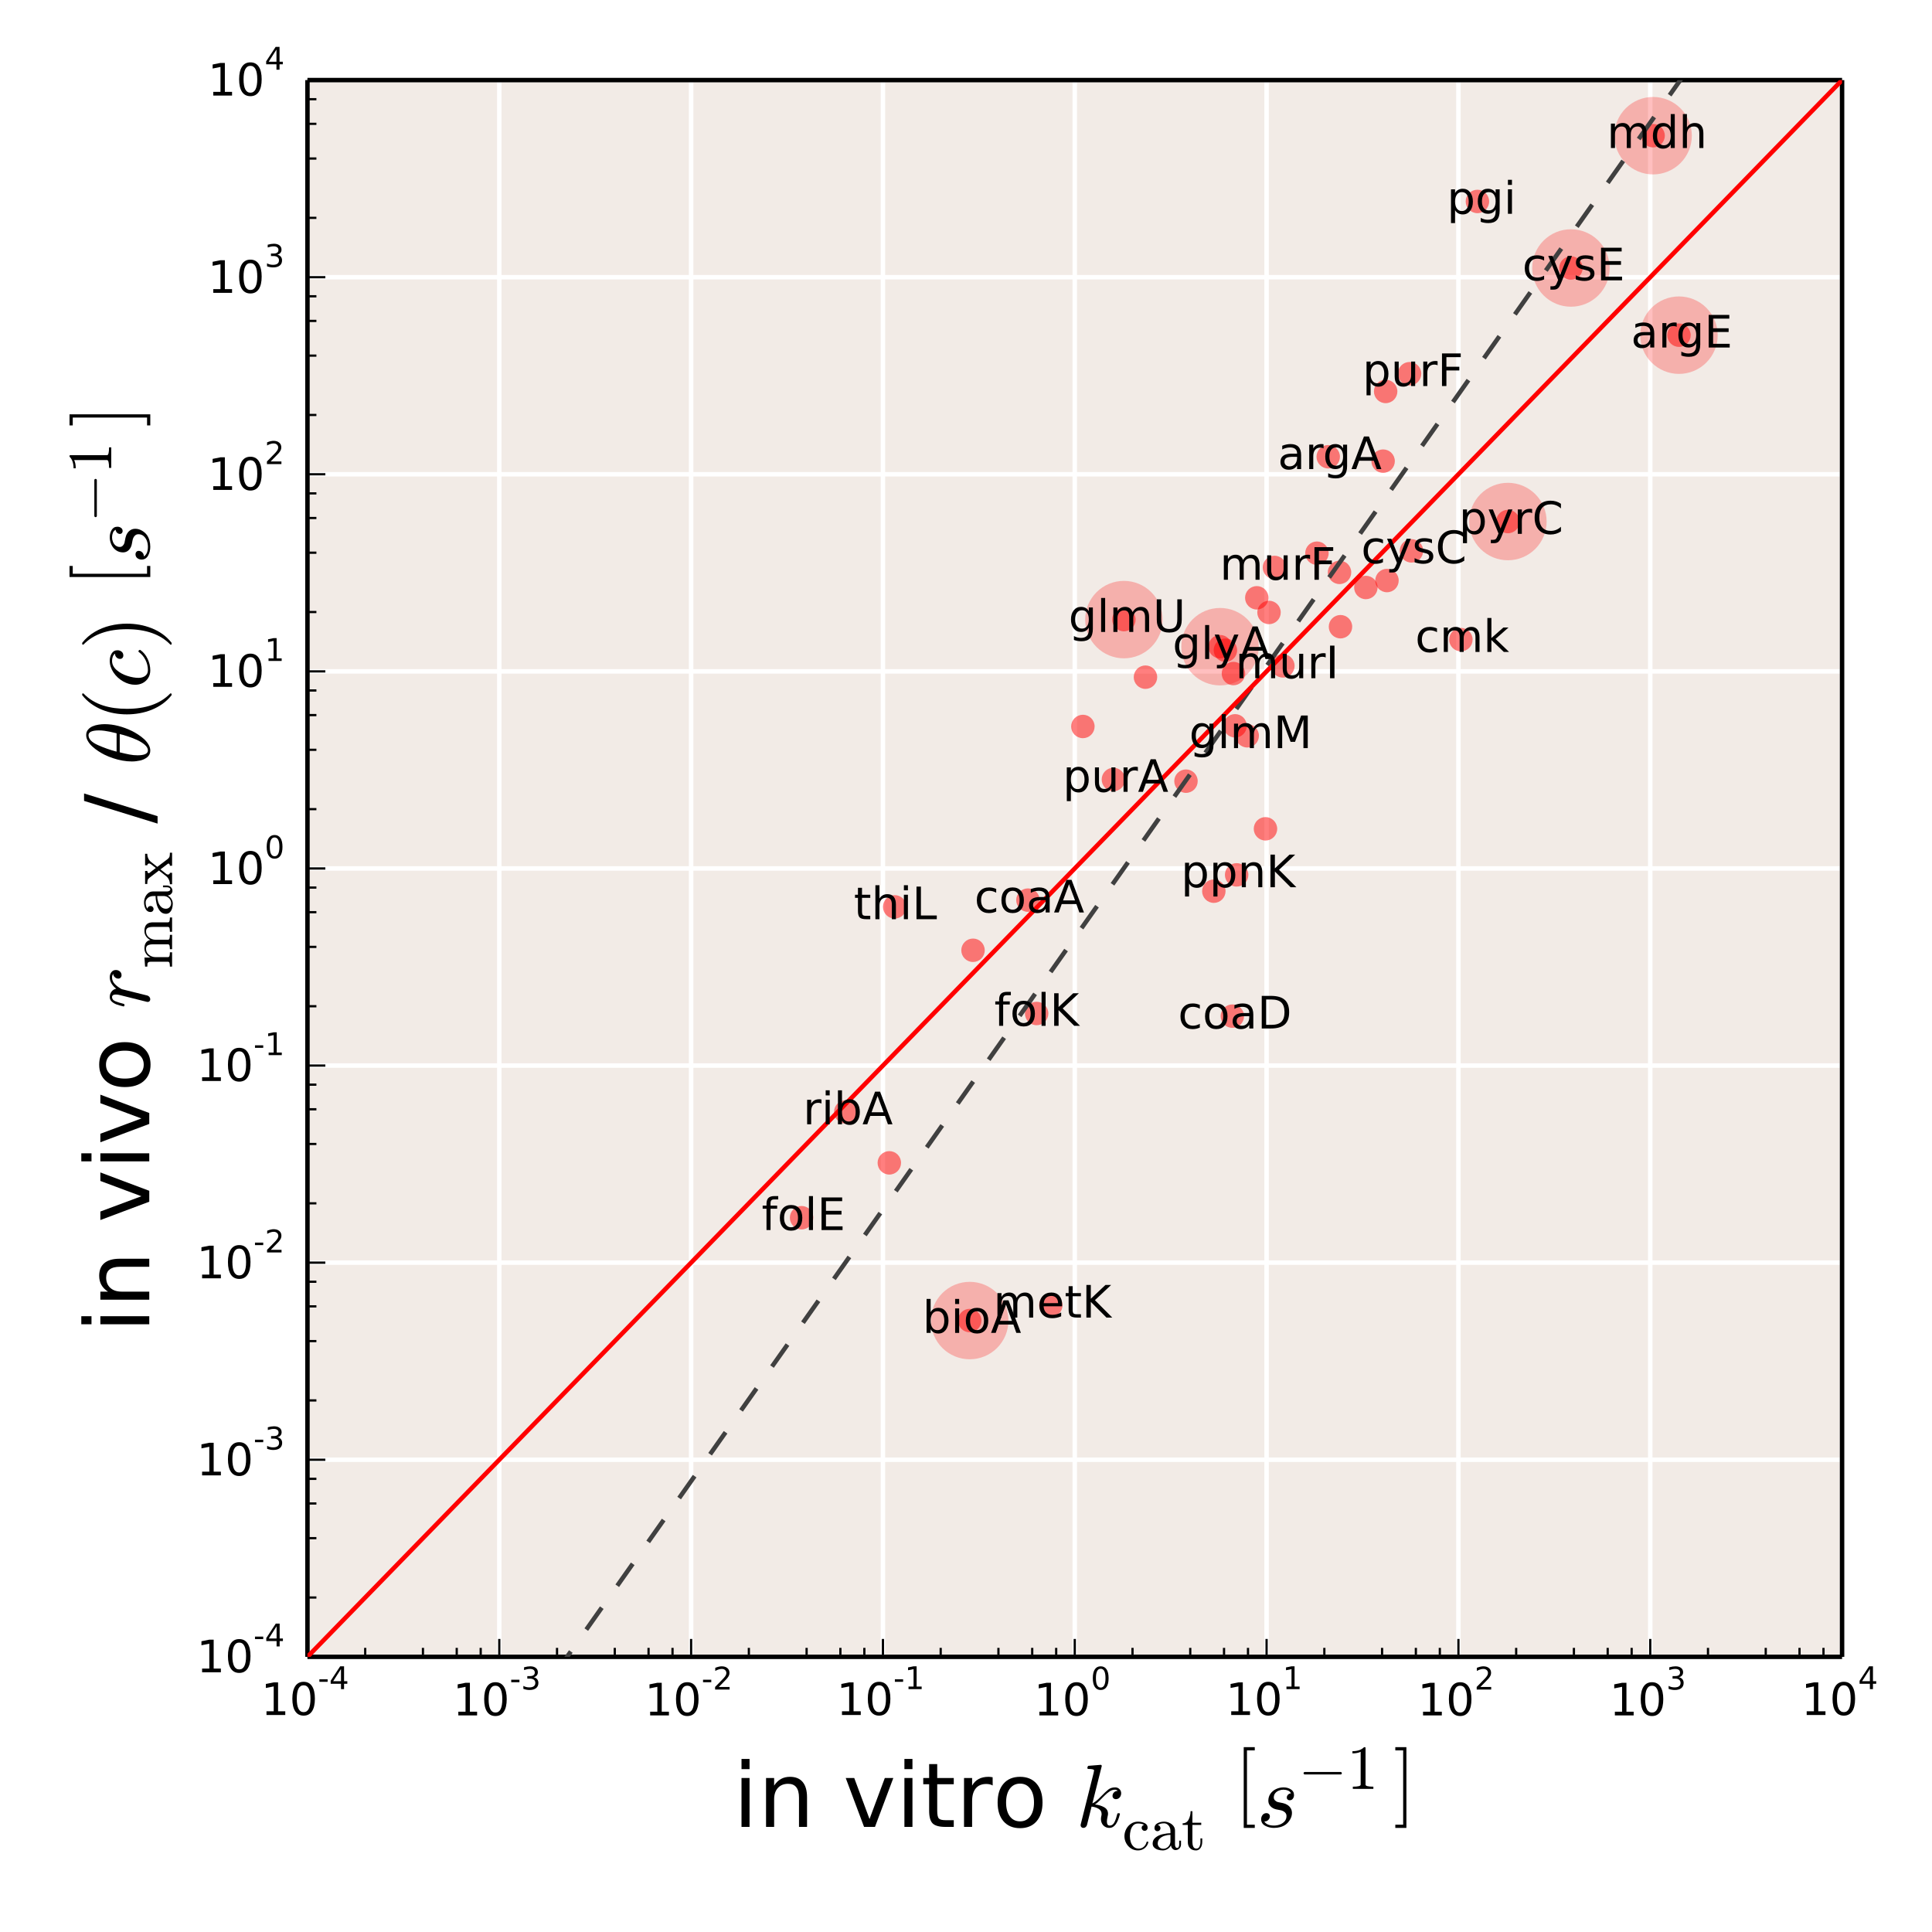 <?xml version="1.0" encoding="utf-8" standalone="no"?>
<!DOCTYPE svg PUBLIC "-//W3C//DTD SVG 1.1//EN"
  "http://www.w3.org/Graphics/SVG/1.1/DTD/svg11.dtd">
<!-- Created with matplotlib (http://matplotlib.org/) -->
<svg height="432pt" version="1.1" viewBox="0 0 432 432" width="432pt" xmlns="http://www.w3.org/2000/svg" xmlns:xlink="http://www.w3.org/1999/xlink">
 <defs>
  <style type="text/css">
*{stroke-linecap:butt;stroke-linejoin:round;}
  </style>
 </defs>
 <g id="figure_1">
  <g id="patch_1">
   <path d="
M0 432
L432 432
L432 0
L0 0
z
" style="fill:#ffffff;"/>
  </g>
  <g id="axes_1">
   <g id="patch_2">
    <path d="
M68.749 370.472
L411.891 370.472
L411.891 17.91
L68.749 17.91
z
" style="fill:#f2ebe6;"/>
   </g>
   <g id="matplotlib.axis_1">
    <g id="xtick_1">
     <g id="line2d_1">
      <path clip-path="url(#p48263f2529)" d="
M68.749 370.472
L68.749 17.91" style="fill:none;stroke:#ffffff;stroke-linecap:square;"/>
     </g>
     <g id="line2d_2">
      <defs>
       <path d="
M0 0
L0 -4" id="m93b0483c22" style="stroke:#000000;stroke-width:0.5;"/>
      </defs>
      <g>
       <use style="stroke:#000000;stroke-width:0.5;" x="68.749" xlink:href="#m93b0483c22" y="370.472"/>
      </g>
     </g>
     <g id="text_1">
      <!-- $\mathdefault{10^{-4}}$ -->
      <defs>
       <path d="
M12.406 8.297
L28.516 8.297
L28.516 63.922
L10.984 60.406
L10.984 69.391
L28.422 72.906
L38.281 72.906
L38.281 8.297
L54.391 8.297
L54.391 0
L12.406 0
z
" id="DejaVuSans-31"/>
       <path d="
M31.781 66.406
Q24.172 66.406 20.328 58.906
Q16.5 51.422 16.5 36.375
Q16.5 21.391 20.328 13.891
Q24.172 6.391 31.781 6.391
Q39.453 6.391 43.281 13.891
Q47.125 21.391 47.125 36.375
Q47.125 51.422 43.281 58.906
Q39.453 66.406 31.781 66.406
M31.781 74.219
Q44.047 74.219 50.516 64.516
Q56.984 54.828 56.984 36.375
Q56.984 17.969 50.516 8.266
Q44.047 -1.422 31.781 -1.422
Q19.531 -1.422 13.062 8.266
Q6.594 17.969 6.594 36.375
Q6.594 54.828 13.062 64.516
Q19.531 74.219 31.781 74.219" id="DejaVuSans-30"/>
       <path d="
M37.797 64.312
L12.891 25.391
L37.797 25.391
z

M35.203 72.906
L47.609 72.906
L47.609 25.391
L58.016 25.391
L58.016 17.188
L47.609 17.188
L47.609 0
L37.797 0
L37.797 17.188
L4.891 17.188
L4.891 26.703
z
" id="DejaVuSans-34"/>
       <path d="
M4.891 31.391
L31.203 31.391
L31.203 23.391
L4.891 23.391
z
" id="DejaVuSans-2d"/>
      </defs>
      <g transform="translate(58.349 383.492)scale(0.1 -0.1)">
       <use transform="translate(0.0 0.153)" xlink:href="#DejaVuSans-31"/>
       <use transform="translate(63.623 0.153)" xlink:href="#DejaVuSans-30"/>
       <use transform="translate(127.246 57.966)scale(0.7)" xlink:href="#DejaVuSans-2d"/>
       <use transform="translate(152.505 57.966)scale(0.7)" xlink:href="#DejaVuSans-34"/>
      </g>
     </g>
    </g>
    <g id="xtick_2">
     <g id="line2d_3">
      <path clip-path="url(#p48263f2529)" d="
M111.642 370.472
L111.642 17.91" style="fill:none;stroke:#ffffff;stroke-linecap:square;"/>
     </g>
     <g id="line2d_4">
      <g>
       <use style="stroke:#000000;stroke-width:0.5;" x="111.642" xlink:href="#m93b0483c22" y="370.472"/>
      </g>
     </g>
     <g id="text_2">
      <!-- $\mathdefault{10^{-3}}$ -->
      <defs>
       <path d="
M40.578 39.312
Q47.656 37.797 51.625 33
Q55.609 28.219 55.609 21.188
Q55.609 10.406 48.188 4.484
Q40.766 -1.422 27.094 -1.422
Q22.516 -1.422 17.656 -0.516
Q12.797 0.391 7.625 2.203
L7.625 11.719
Q11.719 9.328 16.594 8.109
Q21.484 6.891 26.812 6.891
Q36.078 6.891 40.938 10.547
Q45.797 14.203 45.797 21.188
Q45.797 27.641 41.281 31.266
Q36.766 34.906 28.719 34.906
L20.219 34.906
L20.219 43.016
L29.109 43.016
Q36.375 43.016 40.234 45.922
Q44.094 48.828 44.094 54.297
Q44.094 59.906 40.109 62.906
Q36.141 65.922 28.719 65.922
Q24.656 65.922 20.016 65.031
Q15.375 64.156 9.812 62.312
L9.812 71.094
Q15.438 72.656 20.344 73.438
Q25.25 74.219 29.594 74.219
Q40.828 74.219 47.359 69.109
Q53.906 64.016 53.906 55.328
Q53.906 49.266 50.438 45.094
Q46.969 40.922 40.578 39.312" id="DejaVuSans-33"/>
      </defs>
      <g transform="translate(101.242 383.592)scale(0.1 -0.1)">
       <use transform="translate(0.0 0.234)" xlink:href="#DejaVuSans-31"/>
       <use transform="translate(63.623 0.234)" xlink:href="#DejaVuSans-30"/>
       <use transform="translate(127.246 58.047)scale(0.7)" xlink:href="#DejaVuSans-2d"/>
       <use transform="translate(152.505 58.047)scale(0.7)" xlink:href="#DejaVuSans-33"/>
      </g>
     </g>
    </g>
    <g id="xtick_3">
     <g id="line2d_5">
      <path clip-path="url(#p48263f2529)" d="
M154.535 370.472
L154.535 17.91" style="fill:none;stroke:#ffffff;stroke-linecap:square;"/>
     </g>
     <g id="line2d_6">
      <g>
       <use style="stroke:#000000;stroke-width:0.5;" x="154.535" xlink:href="#m93b0483c22" y="370.472"/>
      </g>
     </g>
     <g id="text_3">
      <!-- $\mathdefault{10^{-2}}$ -->
      <defs>
       <path d="
M19.188 8.297
L53.609 8.297
L53.609 0
L7.328 0
L7.328 8.297
Q12.938 14.109 22.625 23.891
Q32.328 33.688 34.812 36.531
Q39.547 41.844 41.422 45.531
Q43.312 49.219 43.312 52.781
Q43.312 58.594 39.234 62.25
Q35.156 65.922 28.609 65.922
Q23.969 65.922 18.812 64.312
Q13.672 62.703 7.812 59.422
L7.812 69.391
Q13.766 71.781 18.938 73
Q24.125 74.219 28.422 74.219
Q39.75 74.219 46.484 68.547
Q53.219 62.891 53.219 53.422
Q53.219 48.922 51.531 44.891
Q49.859 40.875 45.406 35.406
Q44.188 33.984 37.641 27.219
Q31.109 20.453 19.188 8.297" id="DejaVuSans-32"/>
      </defs>
      <g transform="translate(144.135 383.592)scale(0.1 -0.1)">
       <use transform="translate(0.0 0.234)" xlink:href="#DejaVuSans-31"/>
       <use transform="translate(63.623 0.234)" xlink:href="#DejaVuSans-30"/>
       <use transform="translate(127.246 58.047)scale(0.7)" xlink:href="#DejaVuSans-2d"/>
       <use transform="translate(152.505 58.047)scale(0.7)" xlink:href="#DejaVuSans-32"/>
      </g>
     </g>
    </g>
    <g id="xtick_4">
     <g id="line2d_7">
      <path clip-path="url(#p48263f2529)" d="
M197.428 370.472
L197.428 17.91" style="fill:none;stroke:#ffffff;stroke-linecap:square;"/>
     </g>
     <g id="line2d_8">
      <g>
       <use style="stroke:#000000;stroke-width:0.5;" x="197.428" xlink:href="#m93b0483c22" y="370.472"/>
      </g>
     </g>
     <g id="text_4">
      <!-- $\mathdefault{10^{-1}}$ -->
      <g transform="translate(187.028 383.492)scale(0.1 -0.1)">
       <use transform="translate(0.0 0.153)" xlink:href="#DejaVuSans-31"/>
       <use transform="translate(63.623 0.153)" xlink:href="#DejaVuSans-30"/>
       <use transform="translate(127.246 57.966)scale(0.7)" xlink:href="#DejaVuSans-2d"/>
       <use transform="translate(152.505 57.966)scale(0.7)" xlink:href="#DejaVuSans-31"/>
      </g>
     </g>
    </g>
    <g id="xtick_5">
     <g id="line2d_9">
      <path clip-path="url(#p48263f2529)" d="
M240.32 370.472
L240.32 17.91" style="fill:none;stroke:#ffffff;stroke-linecap:square;"/>
     </g>
     <g id="line2d_10">
      <g>
       <use style="stroke:#000000;stroke-width:0.5;" x="240.32" xlink:href="#m93b0483c22" y="370.472"/>
      </g>
     </g>
     <g id="text_5">
      <!-- $\mathdefault{10^{0}}$ -->
      <g transform="translate(231.17 383.592)scale(0.1 -0.1)">
       <use transform="translate(0.0 0.234)" xlink:href="#DejaVuSans-31"/>
       <use transform="translate(63.623 0.234)" xlink:href="#DejaVuSans-30"/>
       <use transform="translate(127.246 58.047)scale(0.7)" xlink:href="#DejaVuSans-30"/>
      </g>
     </g>
    </g>
    <g id="xtick_6">
     <g id="line2d_11">
      <path clip-path="url(#p48263f2529)" d="
M283.213 370.472
L283.213 17.91" style="fill:none;stroke:#ffffff;stroke-linecap:square;"/>
     </g>
     <g id="line2d_12">
      <g>
       <use style="stroke:#000000;stroke-width:0.5;" x="283.213" xlink:href="#m93b0483c22" y="370.472"/>
      </g>
     </g>
     <g id="text_6">
      <!-- $\mathdefault{10^{1}}$ -->
      <g transform="translate(274.063 383.492)scale(0.1 -0.1)">
       <use transform="translate(0.0 0.153)" xlink:href="#DejaVuSans-31"/>
       <use transform="translate(63.623 0.153)" xlink:href="#DejaVuSans-30"/>
       <use transform="translate(127.246 57.966)scale(0.7)" xlink:href="#DejaVuSans-31"/>
      </g>
     </g>
    </g>
    <g id="xtick_7">
     <g id="line2d_13">
      <path clip-path="url(#p48263f2529)" d="
M326.106 370.472
L326.106 17.91" style="fill:none;stroke:#ffffff;stroke-linecap:square;"/>
     </g>
     <g id="line2d_14">
      <g>
       <use style="stroke:#000000;stroke-width:0.5;" x="326.106" xlink:href="#m93b0483c22" y="370.472"/>
      </g>
     </g>
     <g id="text_7">
      <!-- $\mathdefault{10^{2}}$ -->
      <g transform="translate(316.956 383.592)scale(0.1 -0.1)">
       <use transform="translate(0.0 0.234)" xlink:href="#DejaVuSans-31"/>
       <use transform="translate(63.623 0.234)" xlink:href="#DejaVuSans-30"/>
       <use transform="translate(127.246 58.047)scale(0.7)" xlink:href="#DejaVuSans-32"/>
      </g>
     </g>
    </g>
    <g id="xtick_8">
     <g id="line2d_15">
      <path clip-path="url(#p48263f2529)" d="
M368.999 370.472
L368.999 17.91" style="fill:none;stroke:#ffffff;stroke-linecap:square;"/>
     </g>
     <g id="line2d_16">
      <g>
       <use style="stroke:#000000;stroke-width:0.5;" x="368.999" xlink:href="#m93b0483c22" y="370.472"/>
      </g>
     </g>
     <g id="text_8">
      <!-- $\mathdefault{10^{3}}$ -->
      <g transform="translate(359.849 383.592)scale(0.1 -0.1)">
       <use transform="translate(0.0 0.234)" xlink:href="#DejaVuSans-31"/>
       <use transform="translate(63.623 0.234)" xlink:href="#DejaVuSans-30"/>
       <use transform="translate(127.246 58.047)scale(0.7)" xlink:href="#DejaVuSans-33"/>
      </g>
     </g>
    </g>
    <g id="xtick_9">
     <g id="line2d_17">
      <path clip-path="url(#p48263f2529)" d="
M411.891 370.472
L411.891 17.91" style="fill:none;stroke:#ffffff;stroke-linecap:square;"/>
     </g>
     <g id="line2d_18">
      <g>
       <use style="stroke:#000000;stroke-width:0.5;" x="411.891" xlink:href="#m93b0483c22" y="370.472"/>
      </g>
     </g>
     <g id="text_9">
      <!-- $\mathdefault{10^{4}}$ -->
      <g transform="translate(402.741 383.492)scale(0.1 -0.1)">
       <use transform="translate(0.0 0.153)" xlink:href="#DejaVuSans-31"/>
       <use transform="translate(63.623 0.153)" xlink:href="#DejaVuSans-30"/>
       <use transform="translate(127.246 57.966)scale(0.7)" xlink:href="#DejaVuSans-34"/>
      </g>
     </g>
    </g>
    <g id="xtick_10">
     <g id="line2d_19">
      <defs>
       <path d="
M0 0
L0 -2" id="m177f7580d0" style="stroke:#000000;stroke-width:0.5;"/>
      </defs>
      <g>
       <use style="stroke:#000000;stroke-width:0.5;" x="81.661" xlink:href="#m177f7580d0" y="370.472"/>
      </g>
     </g>
    </g>
    <g id="xtick_11">
     <g id="line2d_20">
      <g>
       <use style="stroke:#000000;stroke-width:0.5;" x="94.573" xlink:href="#m177f7580d0" y="370.472"/>
      </g>
     </g>
    </g>
    <g id="xtick_12">
     <g id="line2d_21">
      <g>
       <use style="stroke:#000000;stroke-width:0.5;" x="102.126" xlink:href="#m177f7580d0" y="370.472"/>
      </g>
     </g>
    </g>
    <g id="xtick_13">
     <g id="line2d_22">
      <g>
       <use style="stroke:#000000;stroke-width:0.5;" x="107.485" xlink:href="#m177f7580d0" y="370.472"/>
      </g>
     </g>
    </g>
    <g id="xtick_14">
     <g id="line2d_23">
      <g>
       <use style="stroke:#000000;stroke-width:0.5;" x="124.554" xlink:href="#m177f7580d0" y="370.472"/>
      </g>
     </g>
    </g>
    <g id="xtick_15">
     <g id="line2d_24">
      <g>
       <use style="stroke:#000000;stroke-width:0.5;" x="137.466" xlink:href="#m177f7580d0" y="370.472"/>
      </g>
     </g>
    </g>
    <g id="xtick_16">
     <g id="line2d_25">
      <g>
       <use style="stroke:#000000;stroke-width:0.5;" x="145.019" xlink:href="#m177f7580d0" y="370.472"/>
      </g>
     </g>
    </g>
    <g id="xtick_17">
     <g id="line2d_26">
      <g>
       <use style="stroke:#000000;stroke-width:0.5;" x="150.378" xlink:href="#m177f7580d0" y="370.472"/>
      </g>
     </g>
    </g>
    <g id="xtick_18">
     <g id="line2d_27">
      <g>
       <use style="stroke:#000000;stroke-width:0.5;" x="167.447" xlink:href="#m177f7580d0" y="370.472"/>
      </g>
     </g>
    </g>
    <g id="xtick_19">
     <g id="line2d_28">
      <g>
       <use style="stroke:#000000;stroke-width:0.5;" x="180.359" xlink:href="#m177f7580d0" y="370.472"/>
      </g>
     </g>
    </g>
    <g id="xtick_20">
     <g id="line2d_29">
      <g>
       <use style="stroke:#000000;stroke-width:0.5;" x="187.912" xlink:href="#m177f7580d0" y="370.472"/>
      </g>
     </g>
    </g>
    <g id="xtick_21">
     <g id="line2d_30">
      <g>
       <use style="stroke:#000000;stroke-width:0.5;" x="193.271" xlink:href="#m177f7580d0" y="370.472"/>
      </g>
     </g>
    </g>
    <g id="xtick_22">
     <g id="line2d_31">
      <g>
       <use style="stroke:#000000;stroke-width:0.5;" x="210.34" xlink:href="#m177f7580d0" y="370.472"/>
      </g>
     </g>
    </g>
    <g id="xtick_23">
     <g id="line2d_32">
      <g>
       <use style="stroke:#000000;stroke-width:0.5;" x="223.252" xlink:href="#m177f7580d0" y="370.472"/>
      </g>
     </g>
    </g>
    <g id="xtick_24">
     <g id="line2d_33">
      <g>
       <use style="stroke:#000000;stroke-width:0.5;" x="230.805" xlink:href="#m177f7580d0" y="370.472"/>
      </g>
     </g>
    </g>
    <g id="xtick_25">
     <g id="line2d_34">
      <g>
       <use style="stroke:#000000;stroke-width:0.5;" x="236.164" xlink:href="#m177f7580d0" y="370.472"/>
      </g>
     </g>
    </g>
    <g id="xtick_26">
     <g id="line2d_35">
      <g>
       <use style="stroke:#000000;stroke-width:0.5;" x="253.232" xlink:href="#m177f7580d0" y="370.472"/>
      </g>
     </g>
    </g>
    <g id="xtick_27">
     <g id="line2d_36">
      <g>
       <use style="stroke:#000000;stroke-width:0.5;" x="266.144" xlink:href="#m177f7580d0" y="370.472"/>
      </g>
     </g>
    </g>
    <g id="xtick_28">
     <g id="line2d_37">
      <g>
       <use style="stroke:#000000;stroke-width:0.5;" x="273.697" xlink:href="#m177f7580d0" y="370.472"/>
      </g>
     </g>
    </g>
    <g id="xtick_29">
     <g id="line2d_38">
      <g>
       <use style="stroke:#000000;stroke-width:0.5;" x="279.056" xlink:href="#m177f7580d0" y="370.472"/>
      </g>
     </g>
    </g>
    <g id="xtick_30">
     <g id="line2d_39">
      <g>
       <use style="stroke:#000000;stroke-width:0.5;" x="296.125" xlink:href="#m177f7580d0" y="370.472"/>
      </g>
     </g>
    </g>
    <g id="xtick_31">
     <g id="line2d_40">
      <g>
       <use style="stroke:#000000;stroke-width:0.5;" x="309.037" xlink:href="#m177f7580d0" y="370.472"/>
      </g>
     </g>
    </g>
    <g id="xtick_32">
     <g id="line2d_41">
      <g>
       <use style="stroke:#000000;stroke-width:0.5;" x="316.59" xlink:href="#m177f7580d0" y="370.472"/>
      </g>
     </g>
    </g>
    <g id="xtick_33">
     <g id="line2d_42">
      <g>
       <use style="stroke:#000000;stroke-width:0.5;" x="321.949" xlink:href="#m177f7580d0" y="370.472"/>
      </g>
     </g>
    </g>
    <g id="xtick_34">
     <g id="line2d_43">
      <g>
       <use style="stroke:#000000;stroke-width:0.5;" x="339.018" xlink:href="#m177f7580d0" y="370.472"/>
      </g>
     </g>
    </g>
    <g id="xtick_35">
     <g id="line2d_44">
      <g>
       <use style="stroke:#000000;stroke-width:0.5;" x="351.93" xlink:href="#m177f7580d0" y="370.472"/>
      </g>
     </g>
    </g>
    <g id="xtick_36">
     <g id="line2d_45">
      <g>
       <use style="stroke:#000000;stroke-width:0.5;" x="359.483" xlink:href="#m177f7580d0" y="370.472"/>
      </g>
     </g>
    </g>
    <g id="xtick_37">
     <g id="line2d_46">
      <g>
       <use style="stroke:#000000;stroke-width:0.5;" x="364.842" xlink:href="#m177f7580d0" y="370.472"/>
      </g>
     </g>
    </g>
    <g id="xtick_38">
     <g id="line2d_47">
      <g>
       <use style="stroke:#000000;stroke-width:0.5;" x="381.911" xlink:href="#m177f7580d0" y="370.472"/>
      </g>
     </g>
    </g>
    <g id="xtick_39">
     <g id="line2d_48">
      <g>
       <use style="stroke:#000000;stroke-width:0.5;" x="394.823" xlink:href="#m177f7580d0" y="370.472"/>
      </g>
     </g>
    </g>
    <g id="xtick_40">
     <g id="line2d_49">
      <g>
       <use style="stroke:#000000;stroke-width:0.5;" x="402.376" xlink:href="#m177f7580d0" y="370.472"/>
      </g>
     </g>
    </g>
    <g id="xtick_41">
     <g id="line2d_50">
      <g>
       <use style="stroke:#000000;stroke-width:0.5;" x="407.735" xlink:href="#m177f7580d0" y="370.472"/>
      </g>
     </g>
    </g>
    <g id="text_10">
     <!-- in vitro $k_{\mathrm{cat}}$ $\left[s^{-1}\right]$ -->
     <defs>
      <path d="
M2.203 -25
L2.203 -21
L11.922 -21
L11.922 71
L2.203 71
L2.203 75
L15.922 75
L15.922 -25
z
" id="Cmr10-5d"/>
      <path d="
M9.281 0
L9.281 3.516
Q21.781 3.516 21.781 6.688
L21.781 59.188
Q16.609 56.688 8.688 56.688
L8.688 60.203
Q20.953 60.203 27.203 66.609
L28.609 66.609
Q28.953 66.609 29.266 66.328
Q29.594 66.062 29.594 65.719
L29.594 6.688
Q29.594 3.516 42.094 3.516
L42.094 0
z
" id="Cmr10-31"/>
      <path d="
M5.328 1.812
Q5.328 2.391 5.422 2.688
L19.922 60.5
Q20.312 62.203 20.406 63.188
Q20.406 64.797 13.922 64.797
Q12.891 64.797 12.891 66.109
Q12.938 66.359 13.109 66.984
Q13.281 67.625 13.547 67.969
Q13.812 68.312 14.312 68.312
L27.781 69.391
L28.078 69.391
Q28.078 69.281 28.422 69.109
Q28.766 68.953 28.812 68.891
Q29 68.406 29 68.109
L18.5 26.312
Q22.125 27.828 27.609 33.516
Q33.109 39.203 36.203 41.688
Q39.312 44.188 44 44.188
Q46.781 44.188 48.734 42.281
Q50.688 40.375 50.688 37.594
Q50.688 35.844 49.953 34.344
Q49.219 32.859 47.891 31.922
Q46.578 31 44.828 31
Q43.219 31 42.109 32
Q41.016 33.016 41.016 34.625
Q41.016 37.016 42.703 38.641
Q44.391 40.281 46.781 40.281
Q45.797 41.609 43.797 41.609
Q40.828 41.609 38.062 39.891
Q35.297 38.188 32.094 34.984
Q28.906 31.781 26.266 29.125
Q23.641 26.469 21.391 25.094
Q27.297 24.422 31.641 22
Q35.984 19.578 35.984 14.594
Q35.984 13.578 35.594 12.016
Q34.719 8.25 34.719 6
Q34.719 1.516 37.797 1.516
Q41.406 1.516 43.281 5.469
Q45.172 9.422 46.391 14.703
Q46.578 15.281 47.219 15.281
L48.391 15.281
Q48.781 15.281 49.047 15.031
Q49.312 14.797 49.312 14.406
Q49.312 14.312 49.219 14.109
Q45.453 -1.125 37.594 -1.125
Q34.766 -1.125 32.594 0.188
Q30.422 1.516 29.25 3.781
Q28.078 6.062 28.078 8.891
Q28.078 10.5 28.516 12.203
Q28.812 13.375 28.812 14.406
Q28.812 18.266 25.391 20.266
Q21.969 22.266 17.578 22.703
L12.5 2.297
Q12.109 0.781 10.984 -0.172
Q9.859 -1.125 8.406 -1.125
Q7.125 -1.125 6.219 -0.266
Q5.328 0.594 5.328 1.812" id="Cmmi10-6b"/>
      <path d="
M11.812 -25
L11.812 75
L25.484 75
L25.484 71
L15.828 71
L15.828 -21
L25.484 -21
L25.484 -25
z
" id="Cmr10-5b"/>
      <path d="
M30.609 48.391
Q23.391 48.391 19.188 42.75
Q14.984 37.109 14.984 27.297
Q14.984 17.484 19.156 11.844
Q23.344 6.203 30.609 6.203
Q37.797 6.203 41.984 11.859
Q46.188 17.531 46.188 27.297
Q46.188 37.016 41.984 42.703
Q37.797 48.391 30.609 48.391
M30.609 56
Q42.328 56 49.016 48.375
Q55.719 40.766 55.719 27.297
Q55.719 13.875 49.016 6.219
Q42.328 -1.422 30.609 -1.422
Q18.844 -1.422 12.172 6.219
Q5.516 13.875 5.516 27.297
Q5.516 40.766 12.172 48.375
Q18.844 56 30.609 56" id="DejaVuSans-6f"/>
      <path d="
M10.203 12.016
L10.203 39.594
L1.906 39.594
L1.906 42.188
Q8.453 42.188 11.516 48.281
Q14.594 54.391 14.594 61.531
L17.484 61.531
L17.484 43.109
L31.594 43.109
L31.594 39.594
L17.484 39.594
L17.484 12.203
Q17.484 8.062 18.875 4.938
Q20.266 1.812 23.875 1.812
Q27.297 1.812 28.812 5.109
Q30.328 8.406 30.328 12.203
L30.328 18.109
L33.203 18.109
L33.203 12.016
Q33.203 8.891 32.047 5.828
Q30.906 2.781 28.656 0.828
Q26.422 -1.125 23.188 -1.125
Q17.188 -1.125 13.688 2.469
Q10.203 6.062 10.203 12.016" id="Cmr10-74"/>
      <path d="
M54.891 33.016
L54.891 0
L45.906 0
L45.906 32.719
Q45.906 40.484 42.875 44.328
Q39.844 48.188 33.797 48.188
Q26.516 48.188 22.312 43.547
Q18.109 38.922 18.109 30.906
L18.109 0
L9.078 0
L9.078 54.688
L18.109 54.688
L18.109 46.188
Q21.344 51.125 25.703 53.562
Q30.078 56 35.797 56
Q45.219 56 50.047 50.172
Q54.891 44.344 54.891 33.016" id="DejaVuSans-6e"/>
      <path d="
M24.906 -1.125
Q18.844 -1.125 13.906 2.016
Q8.984 5.172 6.156 10.422
Q3.328 15.672 3.328 21.578
Q3.328 27.484 6.125 32.906
Q8.938 38.328 13.891 41.578
Q18.844 44.828 24.906 44.828
Q30.766 44.828 35.562 42.531
Q40.375 40.234 40.375 35.016
Q40.375 33.062 38.984 31.609
Q37.594 30.172 35.594 30.172
Q33.594 30.172 32.203 31.609
Q30.812 33.062 30.812 35.016
Q30.812 36.766 31.938 38.062
Q33.062 39.359 34.719 39.703
Q31.25 41.891 25 41.891
Q20.219 41.891 17.281 38.719
Q14.359 35.547 13.188 30.859
Q12.016 26.172 12.016 21.578
Q12.016 16.75 13.453 12.234
Q14.891 7.719 18.094 4.766
Q21.297 1.812 26.125 1.812
Q30.859 1.812 34.172 4.719
Q37.5 7.625 38.719 12.312
Q38.719 12.891 39.5 12.891
L40.719 12.891
Q41.016 12.891 41.25 12.625
Q41.5 12.359 41.5 12.016
L41.5 11.719
Q39.984 5.812 35.484 2.344
Q31 -1.125 24.906 -1.125" id="Cmr10-63"/>
      <path d="
M8.688 6.109
Q11.375 1.516 19.484 1.516
Q23 1.516 26.172 2.703
Q29.344 3.906 31.422 6.297
Q33.5 8.688 33.5 12.109
Q33.5 14.703 31.641 16.359
Q29.781 18.016 27.094 18.609
L21.688 19.672
Q17.969 20.609 15.578 23.141
Q13.188 25.688 13.188 29.297
Q13.188 33.734 15.594 37.156
Q18.016 40.578 21.969 42.375
Q25.922 44.188 30.172 44.188
Q34.719 44.188 38.297 42.016
Q41.891 39.844 41.891 35.594
Q41.891 33.297 40.594 31.531
Q39.312 29.781 37.016 29.781
Q35.688 29.781 34.734 30.641
Q33.797 31.5 33.797 32.812
Q33.797 33.984 34.453 35.078
Q35.109 36.188 36.203 36.844
Q37.312 37.5 38.484 37.5
Q37.594 39.656 35.172 40.625
Q32.766 41.609 29.984 41.609
Q27.438 41.609 24.891 40.578
Q22.359 39.547 20.812 37.562
Q19.281 35.594 19.281 32.906
Q19.281 31.109 20.547 29.734
Q21.828 28.375 23.688 27.781
L29.5 26.609
Q32.281 26.031 34.594 24.531
Q36.922 23.047 38.25 20.766
Q39.594 18.5 39.594 15.578
Q39.594 11.859 37.516 8.25
Q35.453 4.641 32.422 2.484
Q27.094 -1.125 19.391 -1.125
Q14.062 -1.125 9.609 1.312
Q5.172 3.766 5.172 8.594
Q5.172 11.328 6.75 13.344
Q8.344 15.375 11.078 15.375
Q12.703 15.375 13.797 14.391
Q14.891 13.422 14.891 11.812
Q14.891 9.516 13.172 7.812
Q11.469 6.109 9.188 6.109
z
" id="Cmmi10-73"/>
      <path id="DejaVuSans-20"/>
      <path d="
M10.203 23
Q9.375 23 8.828 23.625
Q8.297 24.266 8.297 25
Q8.297 25.734 8.828 26.359
Q9.375 27 10.203 27
L67.578 27
Q68.359 27 68.875 26.359
Q69.391 25.734 69.391 25
Q69.391 24.266 68.875 23.625
Q68.359 23 67.578 23
z
" id="Cmsy10-a1"/>
      <path d="
M9.422 54.688
L18.406 54.688
L18.406 0
L9.422 0
z

M9.422 75.984
L18.406 75.984
L18.406 64.594
L9.422 64.594
z
" id="DejaVuSans-69"/>
      <path d="
M18.312 70.219
L18.312 54.688
L36.812 54.688
L36.812 47.703
L18.312 47.703
L18.312 18.016
Q18.312 11.328 20.141 9.422
Q21.969 7.516 27.594 7.516
L36.812 7.516
L36.812 0
L27.594 0
Q17.188 0 13.234 3.875
Q9.281 7.766 9.281 18.016
L9.281 47.703
L2.688 47.703
L2.688 54.688
L9.281 54.688
L9.281 70.219
z
" id="DejaVuSans-74"/>
      <path d="
M2.984 54.688
L12.5 54.688
L29.594 8.797
L46.688 54.688
L56.203 54.688
L35.688 0
L23.484 0
z
" id="DejaVuSans-76"/>
      <path d="
M4 9.812
Q4 15.766 8.688 19.5
Q13.375 23.25 19.938 24.781
Q26.516 26.312 32.422 26.312
L32.422 30.422
Q32.422 33.297 31.156 36
Q29.891 38.719 27.484 40.453
Q25.094 42.188 22.219 42.188
Q15.578 42.188 12.109 39.203
Q14.016 39.203 15.25 37.766
Q16.5 36.328 16.5 34.422
Q16.5 32.422 15.078 31
Q13.672 29.594 11.719 29.594
Q9.719 29.594 8.297 31
Q6.891 32.422 6.891 34.422
Q6.891 39.703 11.672 42.266
Q16.453 44.828 22.219 44.828
Q26.266 44.828 30.359 43.094
Q34.469 41.359 37.078 38.125
Q39.703 34.906 39.703 30.609
L39.703 8.109
Q39.703 6.156 40.531 4.516
Q41.359 2.875 43.109 2.875
Q44.781 2.875 45.578 4.531
Q46.391 6.203 46.391 8.109
L46.391 14.5
L49.312 14.5
L49.312 8.109
Q49.312 5.859 48.141 3.828
Q46.969 1.812 44.984 0.609
Q43.016 -0.594 40.719 -0.594
Q37.797 -0.594 35.672 1.672
Q33.547 3.953 33.297 7.078
Q31.453 3.328 27.828 1.094
Q24.219 -1.125 20.125 -1.125
Q16.312 -1.125 12.625 0
Q8.938 1.125 6.469 3.531
Q4 5.953 4 9.812
M12.109 9.812
Q12.109 6.297 14.688 3.906
Q17.281 1.516 20.797 1.516
Q24.031 1.516 26.656 3.125
Q29.297 4.734 30.859 7.516
Q32.422 10.297 32.422 13.375
L32.422 23.781
Q27.875 23.781 23.109 22.281
Q18.359 20.797 15.234 17.625
Q12.109 14.453 12.109 9.812" id="Cmr10-61"/>
      <path d="
M41.109 46.297
Q39.594 47.172 37.812 47.578
Q36.031 48 33.891 48
Q26.266 48 22.188 43.047
Q18.109 38.094 18.109 28.812
L18.109 0
L9.078 0
L9.078 54.688
L18.109 54.688
L18.109 46.188
Q20.953 51.172 25.484 53.578
Q30.031 56 36.531 56
Q37.453 56 38.578 55.875
Q39.703 55.766 41.062 55.516
z
" id="DejaVuSans-72"/>
     </defs>
     <g transform="translate(163.92 408.672)scale(0.2 -0.2)">
      <use transform="translate(0.0 0.858)" xlink:href="#DejaVuSans-69"/>
      <use transform="translate(27.783 0.858)" xlink:href="#DejaVuSans-6e"/>
      <use transform="translate(91.162 0.858)" xlink:href="#DejaVuSans-20"/>
      <use transform="translate(122.949 0.858)" xlink:href="#DejaVuSans-76"/>
      <use transform="translate(182.129 0.858)" xlink:href="#DejaVuSans-69"/>
      <use transform="translate(209.912 0.858)" xlink:href="#DejaVuSans-74"/>
      <use transform="translate(249.121 0.858)" xlink:href="#DejaVuSans-72"/>
      <use transform="translate(290.234 0.858)" xlink:href="#DejaVuSans-6f"/>
      <use transform="translate(351.416 0.858)" xlink:href="#DejaVuSans-20"/>
      <use transform="translate(383.203 0.858)" xlink:href="#Cmmi10-6b"/>
      <use transform="translate(435.205 -24.652)scale(0.7)" xlink:href="#Cmr10-63"/>
      <use transform="translate(466.274 -24.652)scale(0.7)" xlink:href="#Cmr10-61"/>
      <use transform="translate(501.274 -24.652)scale(0.7)" xlink:href="#Cmr10-74"/>
      <use transform="translate(528.447 0.858)" xlink:href="#DejaVuSans-20"/>
      <use transform="translate(560.234 22.295)scale(0.903)" xlink:href="#Cmr10-5b"/>
      <use transform="translate(585.225 0.858)" xlink:href="#Cmmi10-73"/>
      <use transform="translate(632.002 43.373)scale(0.7)" xlink:href="#Cmsy10-a1"/>
      <use transform="translate(686.382 43.373)scale(0.7)" xlink:href="#Cmr10-31"/>
      <use transform="translate(738.388 22.295)scale(0.903)" xlink:href="#Cmr10-5d"/>
     </g>
    </g>
   </g>
   <g id="matplotlib.axis_2">
    <g id="ytick_1">
     <g id="line2d_51">
      <path clip-path="url(#p48263f2529)" d="
M68.749 370.472
L411.891 370.472" style="fill:none;stroke:#ffffff;stroke-linecap:square;"/>
     </g>
     <g id="line2d_52">
      <defs>
       <path d="
M0 0
L4 0" id="m728421d6d4" style="stroke:#000000;stroke-width:0.5;"/>
      </defs>
      <g>
       <use style="stroke:#000000;stroke-width:0.5;" x="68.749" xlink:href="#m728421d6d4" y="370.472"/>
      </g>
     </g>
     <g id="text_11">
      <!-- $\mathdefault{10^{-4}}$ -->
      <g transform="translate(43.949 373.942)scale(0.1 -0.1)">
       <use transform="translate(0.0 0.153)" xlink:href="#DejaVuSans-31"/>
       <use transform="translate(63.623 0.153)" xlink:href="#DejaVuSans-30"/>
       <use transform="translate(127.246 57.966)scale(0.7)" xlink:href="#DejaVuSans-2d"/>
       <use transform="translate(152.505 57.966)scale(0.7)" xlink:href="#DejaVuSans-34"/>
      </g>
     </g>
    </g>
    <g id="ytick_2">
     <g id="line2d_53">
      <path clip-path="url(#p48263f2529)" d="
M68.749 326.402
L411.891 326.402" style="fill:none;stroke:#ffffff;stroke-linecap:square;"/>
     </g>
     <g id="line2d_54">
      <g>
       <use style="stroke:#000000;stroke-width:0.5;" x="68.749" xlink:href="#m728421d6d4" y="326.402"/>
      </g>
     </g>
     <g id="text_12">
      <!-- $\mathdefault{10^{-3}}$ -->
      <g transform="translate(43.949 329.922)scale(0.1 -0.1)">
       <use transform="translate(0.0 0.234)" xlink:href="#DejaVuSans-31"/>
       <use transform="translate(63.623 0.234)" xlink:href="#DejaVuSans-30"/>
       <use transform="translate(127.246 58.047)scale(0.7)" xlink:href="#DejaVuSans-2d"/>
       <use transform="translate(152.505 58.047)scale(0.7)" xlink:href="#DejaVuSans-33"/>
      </g>
     </g>
    </g>
    <g id="ytick_3">
     <g id="line2d_55">
      <path clip-path="url(#p48263f2529)" d="
M68.749 282.331
L411.891 282.331" style="fill:none;stroke:#ffffff;stroke-linecap:square;"/>
     </g>
     <g id="line2d_56">
      <g>
       <use style="stroke:#000000;stroke-width:0.5;" x="68.749" xlink:href="#m728421d6d4" y="282.331"/>
      </g>
     </g>
     <g id="text_13">
      <!-- $\mathdefault{10^{-2}}$ -->
      <g transform="translate(43.949 285.852)scale(0.1 -0.1)">
       <use transform="translate(0.0 0.234)" xlink:href="#DejaVuSans-31"/>
       <use transform="translate(63.623 0.234)" xlink:href="#DejaVuSans-30"/>
       <use transform="translate(127.246 58.047)scale(0.7)" xlink:href="#DejaVuSans-2d"/>
       <use transform="translate(152.505 58.047)scale(0.7)" xlink:href="#DejaVuSans-32"/>
      </g>
     </g>
    </g>
    <g id="ytick_4">
     <g id="line2d_57">
      <path clip-path="url(#p48263f2529)" d="
M68.749 238.261
L411.891 238.261" style="fill:none;stroke:#ffffff;stroke-linecap:square;"/>
     </g>
     <g id="line2d_58">
      <g>
       <use style="stroke:#000000;stroke-width:0.5;" x="68.749" xlink:href="#m728421d6d4" y="238.261"/>
      </g>
     </g>
     <g id="text_14">
      <!-- $\mathdefault{10^{-1}}$ -->
      <g transform="translate(43.949 241.731)scale(0.1 -0.1)">
       <use transform="translate(0.0 0.153)" xlink:href="#DejaVuSans-31"/>
       <use transform="translate(63.623 0.153)" xlink:href="#DejaVuSans-30"/>
       <use transform="translate(127.246 57.966)scale(0.7)" xlink:href="#DejaVuSans-2d"/>
       <use transform="translate(152.505 57.966)scale(0.7)" xlink:href="#DejaVuSans-31"/>
      </g>
     </g>
    </g>
    <g id="ytick_5">
     <g id="line2d_59">
      <path clip-path="url(#p48263f2529)" d="
M68.749 194.191
L411.891 194.191" style="fill:none;stroke:#ffffff;stroke-linecap:square;"/>
     </g>
     <g id="line2d_60">
      <g>
       <use style="stroke:#000000;stroke-width:0.5;" x="68.749" xlink:href="#m728421d6d4" y="194.191"/>
      </g>
     </g>
     <g id="text_15">
      <!-- $\mathdefault{10^{0}}$ -->
      <g transform="translate(46.449 197.711)scale(0.1 -0.1)">
       <use transform="translate(0.0 0.234)" xlink:href="#DejaVuSans-31"/>
       <use transform="translate(63.623 0.234)" xlink:href="#DejaVuSans-30"/>
       <use transform="translate(127.246 58.047)scale(0.7)" xlink:href="#DejaVuSans-30"/>
      </g>
     </g>
    </g>
    <g id="ytick_6">
     <g id="line2d_61">
      <path clip-path="url(#p48263f2529)" d="
M68.749 150.121
L411.891 150.121" style="fill:none;stroke:#ffffff;stroke-linecap:square;"/>
     </g>
     <g id="line2d_62">
      <g>
       <use style="stroke:#000000;stroke-width:0.5;" x="68.749" xlink:href="#m728421d6d4" y="150.121"/>
      </g>
     </g>
     <g id="text_16">
      <!-- $\mathdefault{10^{1}}$ -->
      <g transform="translate(46.449 153.591)scale(0.1 -0.1)">
       <use transform="translate(0.0 0.153)" xlink:href="#DejaVuSans-31"/>
       <use transform="translate(63.623 0.153)" xlink:href="#DejaVuSans-30"/>
       <use transform="translate(127.246 57.966)scale(0.7)" xlink:href="#DejaVuSans-31"/>
      </g>
     </g>
    </g>
    <g id="ytick_7">
     <g id="line2d_63">
      <path clip-path="url(#p48263f2529)" d="
M68.749 106.05
L411.891 106.05" style="fill:none;stroke:#ffffff;stroke-linecap:square;"/>
     </g>
     <g id="line2d_64">
      <g>
       <use style="stroke:#000000;stroke-width:0.5;" x="68.749" xlink:href="#m728421d6d4" y="106.05"/>
      </g>
     </g>
     <g id="text_17">
      <!-- $\mathdefault{10^{2}}$ -->
      <g transform="translate(46.449 109.571)scale(0.1 -0.1)">
       <use transform="translate(0.0 0.234)" xlink:href="#DejaVuSans-31"/>
       <use transform="translate(63.623 0.234)" xlink:href="#DejaVuSans-30"/>
       <use transform="translate(127.246 58.047)scale(0.7)" xlink:href="#DejaVuSans-32"/>
      </g>
     </g>
    </g>
    <g id="ytick_8">
     <g id="line2d_65">
      <path clip-path="url(#p48263f2529)" d="
M68.749 61.98
L411.891 61.98" style="fill:none;stroke:#ffffff;stroke-linecap:square;"/>
     </g>
     <g id="line2d_66">
      <g>
       <use style="stroke:#000000;stroke-width:0.5;" x="68.749" xlink:href="#m728421d6d4" y="61.98"/>
      </g>
     </g>
     <g id="text_18">
      <!-- $\mathdefault{10^{3}}$ -->
      <g transform="translate(46.449 65.501)scale(0.1 -0.1)">
       <use transform="translate(0.0 0.234)" xlink:href="#DejaVuSans-31"/>
       <use transform="translate(63.623 0.234)" xlink:href="#DejaVuSans-30"/>
       <use transform="translate(127.246 58.047)scale(0.7)" xlink:href="#DejaVuSans-33"/>
      </g>
     </g>
    </g>
    <g id="ytick_9">
     <g id="line2d_67">
      <path clip-path="url(#p48263f2529)" d="
M68.749 17.91
L411.891 17.91" style="fill:none;stroke:#ffffff;stroke-linecap:square;"/>
     </g>
     <g id="line2d_68">
      <g>
       <use style="stroke:#000000;stroke-width:0.5;" x="68.749" xlink:href="#m728421d6d4" y="17.91"/>
      </g>
     </g>
     <g id="text_19">
      <!-- $\mathdefault{10^{4}}$ -->
      <g transform="translate(46.449 21.38)scale(0.1 -0.1)">
       <use transform="translate(0.0 0.153)" xlink:href="#DejaVuSans-31"/>
       <use transform="translate(63.623 0.153)" xlink:href="#DejaVuSans-30"/>
       <use transform="translate(127.246 57.966)scale(0.7)" xlink:href="#DejaVuSans-34"/>
      </g>
     </g>
    </g>
    <g id="ytick_10">
     <g id="line2d_69">
      <defs>
       <path d="
M0 0
L2 0" id="mf0c55a9a47" style="stroke:#000000;stroke-width:0.5;"/>
      </defs>
      <g>
       <use style="stroke:#000000;stroke-width:0.5;" x="68.749" xlink:href="#mf0c55a9a47" y="357.205"/>
      </g>
     </g>
    </g>
    <g id="ytick_11">
     <g id="line2d_70">
      <g>
       <use style="stroke:#000000;stroke-width:0.5;" x="68.749" xlink:href="#mf0c55a9a47" y="343.939"/>
      </g>
     </g>
    </g>
    <g id="ytick_12">
     <g id="line2d_71">
      <g>
       <use style="stroke:#000000;stroke-width:0.5;" x="68.749" xlink:href="#mf0c55a9a47" y="336.179"/>
      </g>
     </g>
    </g>
    <g id="ytick_13">
     <g id="line2d_72">
      <g>
       <use style="stroke:#000000;stroke-width:0.5;" x="68.749" xlink:href="#mf0c55a9a47" y="330.672"/>
      </g>
     </g>
    </g>
    <g id="ytick_14">
     <g id="line2d_73">
      <g>
       <use style="stroke:#000000;stroke-width:0.5;" x="68.749" xlink:href="#mf0c55a9a47" y="313.135"/>
      </g>
     </g>
    </g>
    <g id="ytick_15">
     <g id="line2d_74">
      <g>
       <use style="stroke:#000000;stroke-width:0.5;" x="68.749" xlink:href="#mf0c55a9a47" y="299.869"/>
      </g>
     </g>
    </g>
    <g id="ytick_16">
     <g id="line2d_75">
      <g>
       <use style="stroke:#000000;stroke-width:0.5;" x="68.749" xlink:href="#mf0c55a9a47" y="292.108"/>
      </g>
     </g>
    </g>
    <g id="ytick_17">
     <g id="line2d_76">
      <g>
       <use style="stroke:#000000;stroke-width:0.5;" x="68.749" xlink:href="#mf0c55a9a47" y="286.602"/>
      </g>
     </g>
    </g>
    <g id="ytick_18">
     <g id="line2d_77">
      <g>
       <use style="stroke:#000000;stroke-width:0.5;" x="68.749" xlink:href="#mf0c55a9a47" y="269.065"/>
      </g>
     </g>
    </g>
    <g id="ytick_19">
     <g id="line2d_78">
      <g>
       <use style="stroke:#000000;stroke-width:0.5;" x="68.749" xlink:href="#mf0c55a9a47" y="255.798"/>
      </g>
     </g>
    </g>
    <g id="ytick_20">
     <g id="line2d_79">
      <g>
       <use style="stroke:#000000;stroke-width:0.5;" x="68.749" xlink:href="#mf0c55a9a47" y="248.038"/>
      </g>
     </g>
    </g>
    <g id="ytick_21">
     <g id="line2d_80">
      <g>
       <use style="stroke:#000000;stroke-width:0.5;" x="68.749" xlink:href="#mf0c55a9a47" y="242.532"/>
      </g>
     </g>
    </g>
    <g id="ytick_22">
     <g id="line2d_81">
      <g>
       <use style="stroke:#000000;stroke-width:0.5;" x="68.749" xlink:href="#mf0c55a9a47" y="224.995"/>
      </g>
     </g>
    </g>
    <g id="ytick_23">
     <g id="line2d_82">
      <g>
       <use style="stroke:#000000;stroke-width:0.5;" x="68.749" xlink:href="#mf0c55a9a47" y="211.728"/>
      </g>
     </g>
    </g>
    <g id="ytick_24">
     <g id="line2d_83">
      <g>
       <use style="stroke:#000000;stroke-width:0.5;" x="68.749" xlink:href="#mf0c55a9a47" y="203.968"/>
      </g>
     </g>
    </g>
    <g id="ytick_25">
     <g id="line2d_84">
      <g>
       <use style="stroke:#000000;stroke-width:0.5;" x="68.749" xlink:href="#mf0c55a9a47" y="198.462"/>
      </g>
     </g>
    </g>
    <g id="ytick_26">
     <g id="line2d_85">
      <g>
       <use style="stroke:#000000;stroke-width:0.5;" x="68.749" xlink:href="#mf0c55a9a47" y="180.924"/>
      </g>
     </g>
    </g>
    <g id="ytick_27">
     <g id="line2d_86">
      <g>
       <use style="stroke:#000000;stroke-width:0.5;" x="68.749" xlink:href="#mf0c55a9a47" y="167.658"/>
      </g>
     </g>
    </g>
    <g id="ytick_28">
     <g id="line2d_87">
      <g>
       <use style="stroke:#000000;stroke-width:0.5;" x="68.749" xlink:href="#mf0c55a9a47" y="159.898"/>
      </g>
     </g>
    </g>
    <g id="ytick_29">
     <g id="line2d_88">
      <g>
       <use style="stroke:#000000;stroke-width:0.5;" x="68.749" xlink:href="#mf0c55a9a47" y="154.392"/>
      </g>
     </g>
    </g>
    <g id="ytick_30">
     <g id="line2d_89">
      <g>
       <use style="stroke:#000000;stroke-width:0.5;" x="68.749" xlink:href="#mf0c55a9a47" y="136.854"/>
      </g>
     </g>
    </g>
    <g id="ytick_31">
     <g id="line2d_90">
      <g>
       <use style="stroke:#000000;stroke-width:0.5;" x="68.749" xlink:href="#mf0c55a9a47" y="123.588"/>
      </g>
     </g>
    </g>
    <g id="ytick_32">
     <g id="line2d_91">
      <g>
       <use style="stroke:#000000;stroke-width:0.5;" x="68.749" xlink:href="#mf0c55a9a47" y="115.827"/>
      </g>
     </g>
    </g>
    <g id="ytick_33">
     <g id="line2d_92">
      <g>
       <use style="stroke:#000000;stroke-width:0.5;" x="68.749" xlink:href="#mf0c55a9a47" y="110.321"/>
      </g>
     </g>
    </g>
    <g id="ytick_34">
     <g id="line2d_93">
      <g>
       <use style="stroke:#000000;stroke-width:0.5;" x="68.749" xlink:href="#mf0c55a9a47" y="92.784"/>
      </g>
     </g>
    </g>
    <g id="ytick_35">
     <g id="line2d_94">
      <g>
       <use style="stroke:#000000;stroke-width:0.5;" x="68.749" xlink:href="#mf0c55a9a47" y="79.518"/>
      </g>
     </g>
    </g>
    <g id="ytick_36">
     <g id="line2d_95">
      <g>
       <use style="stroke:#000000;stroke-width:0.5;" x="68.749" xlink:href="#mf0c55a9a47" y="71.757"/>
      </g>
     </g>
    </g>
    <g id="ytick_37">
     <g id="line2d_96">
      <g>
       <use style="stroke:#000000;stroke-width:0.5;" x="68.749" xlink:href="#mf0c55a9a47" y="66.251"/>
      </g>
     </g>
    </g>
    <g id="ytick_38">
     <g id="line2d_97">
      <g>
       <use style="stroke:#000000;stroke-width:0.5;" x="68.749" xlink:href="#mf0c55a9a47" y="48.714"/>
      </g>
     </g>
    </g>
    <g id="ytick_39">
     <g id="line2d_98">
      <g>
       <use style="stroke:#000000;stroke-width:0.5;" x="68.749" xlink:href="#mf0c55a9a47" y="35.447"/>
      </g>
     </g>
    </g>
    <g id="ytick_40">
     <g id="line2d_99">
      <g>
       <use style="stroke:#000000;stroke-width:0.5;" x="68.749" xlink:href="#mf0c55a9a47" y="27.687"/>
      </g>
     </g>
    </g>
    <g id="ytick_41">
     <g id="line2d_100">
      <g>
       <use style="stroke:#000000;stroke-width:0.5;" x="68.749" xlink:href="#mf0c55a9a47" y="22.181"/>
      </g>
     </g>
    </g>
    <g id="text_20">
     <!-- in vivo $r_{\mathrm{max}}$ / $\theta(c)$ $\left[s^{-1}\right]$ -->
     <defs>
      <path d="
M25.391 72.906
L33.688 72.906
L8.297 -9.281
L0 -9.281
z
" id="DejaVuSans-2f"/>
      <path d="
M2.984 0
L2.984 3.516
Q6.391 3.516 8.594 4.047
Q10.797 4.594 10.797 6.688
L10.797 33.984
Q10.797 36.672 9.984 37.859
Q9.188 39.062 7.672 39.328
Q6.156 39.594 2.984 39.594
L2.984 43.109
L17.484 44.188
L17.484 34.422
Q19.484 38.719 23.406 41.453
Q27.344 44.188 31.984 44.188
Q43.5 44.188 45.516 34.812
Q47.516 39.016 51.359 41.594
Q55.219 44.188 59.812 44.188
Q64.359 44.188 67.453 42.719
Q70.562 41.266 72.125 38.25
Q73.688 35.25 73.688 30.719
L73.688 6.688
Q73.688 4.594 75.906 4.047
Q78.125 3.516 81.5 3.516
L81.5 0
L58.594 0
L58.594 3.516
Q62.016 3.516 64.203 4.047
Q66.406 4.594 66.406 6.688
L66.406 30.422
Q66.406 35.453 64.984 38.531
Q63.578 41.609 59.188 41.609
Q53.422 41.609 49.656 36.969
Q45.906 32.328 45.906 26.422
L45.906 6.688
Q45.906 4.594 48.094 4.047
Q50.297 3.516 53.719 3.516
L53.719 0
L30.812 0
L30.812 3.516
Q34.234 3.516 36.422 4.047
Q38.625 4.594 38.625 6.688
L38.625 30.422
Q38.625 35.297 37.203 38.453
Q35.797 41.609 31.391 41.609
Q25.594 41.609 21.844 36.969
Q18.109 32.328 18.109 26.422
L18.109 6.688
Q18.109 4.594 20.312 4.047
Q22.516 3.516 25.875 3.516
L25.875 0
z
" id="Cmr10-6d"/>
      <path d="
M6.5 -25
Q5.609 -25 5.609 -24.125
Q5.609 -23.688 5.812 -23.484
Q22.906 -6.781 22.906 25
Q22.906 56.781 6 73.297
Q5.609 73.531 5.609 74.125
Q5.609 74.469 5.875 74.734
Q6.156 75 6.5 75
L7.422 75
Q7.719 75 7.906 74.812
Q15.094 69.141 19.875 61.031
Q24.656 52.938 26.875 43.75
Q29.109 34.578 29.109 25
Q29.109 17.922 27.906 11.062
Q26.703 4.203 24.094 -2.453
Q21.484 -9.125 17.484 -14.766
Q13.484 -20.406 7.906 -24.812
Q7.719 -25 7.422 -25
z
" id="Cmr10-29"/>
      <path d="
M7.719 1.703
Q7.719 2.297 7.812 2.594
L15.281 32.422
Q16.016 35.203 16.016 37.312
Q16.016 41.609 13.094 41.609
Q9.969 41.609 8.453 37.859
Q6.938 34.125 5.516 28.422
Q5.516 28.125 5.219 27.953
Q4.938 27.781 4.688 27.781
L3.516 27.781
Q3.172 27.781 2.922 28.141
Q2.688 28.516 2.688 28.812
Q3.766 33.156 4.766 36.172
Q5.766 39.203 7.891 41.688
Q10.016 44.188 13.188 44.188
Q16.656 44.188 19.266 42.188
Q21.875 40.188 22.516 36.922
Q25.047 40.234 28.297 42.203
Q31.547 44.188 35.406 44.188
Q38.578 44.188 40.984 42.328
Q43.406 40.484 43.406 37.312
Q43.406 34.766 41.812 32.875
Q40.234 31 37.594 31
Q35.984 31 34.891 32
Q33.797 33.016 33.797 34.625
Q33.797 36.812 35.406 38.547
Q37.016 40.281 39.109 40.281
Q37.5 41.609 35.203 41.609
Q30.906 41.609 27.734 38.547
Q24.562 35.5 22.016 30.812
L14.891 2.203
Q14.547 0.828 13.344 -0.141
Q12.156 -1.125 10.688 -1.125
Q9.469 -1.125 8.594 -0.344
Q7.719 0.438 7.719 1.703" id="Cmmi10-72"/>
      <path d="
M31 -24.812
Q25.438 -20.406 21.406 -14.719
Q17.391 -9.031 14.812 -2.578
Q12.25 3.859 10.984 10.891
Q9.719 17.922 9.719 25
Q9.719 32.172 10.984 39.203
Q12.25 46.234 14.859 52.734
Q17.484 59.234 21.531 64.891
Q25.594 70.562 31 74.812
Q31 75 31.5 75
L32.422 75
Q32.719 75 32.953 74.734
Q33.203 74.469 33.203 74.125
Q33.203 73.688 33.016 73.484
Q28.125 68.703 24.875 63.234
Q21.625 57.766 19.641 51.578
Q17.672 45.406 16.797 38.781
Q15.922 32.172 15.922 25
Q15.922 -6.781 32.906 -23.297
Q33.203 -23.578 33.203 -24.125
Q33.203 -24.359 32.938 -24.672
Q32.672 -25 32.422 -25
L31.5 -25
Q31 -25 31 -24.812" id="Cmr10-28"/>
      <path d="
M11.719 11.922
Q11.719 7.562 13.938 4.531
Q16.156 1.516 20.312 1.516
Q26.266 1.516 31.75 4.25
Q37.25 6.984 40.719 11.812
Q41.016 12.109 41.5 12.109
Q42 12.109 42.5 11.547
Q43.016 10.984 43.016 10.5
Q43.016 10.109 42.828 9.906
Q39.156 4.781 32.953 1.828
Q26.766 -1.125 20.125 -1.125
Q15.328 -1.125 11.672 1.141
Q8.016 3.422 6 7.219
Q4 11.031 4 15.828
Q4 22.562 7.766 29.203
Q11.531 35.844 17.781 40.016
Q24.031 44.188 30.906 44.188
Q35.406 44.188 38.984 42.016
Q42.578 39.844 42.578 35.594
Q42.578 32.859 40.984 30.922
Q39.406 29 36.719 29
Q35.109 29 34 30
Q32.906 31 32.906 32.625
Q32.906 34.969 34.609 36.625
Q36.328 38.281 38.625 38.281
L38.812 38.281
Q37.641 39.984 35.422 40.797
Q33.203 41.609 30.812 41.609
Q24.953 41.609 20.547 36.594
Q16.156 31.594 13.938 24.625
Q11.719 17.672 11.719 11.922" id="Cmmi10-63"/>
      <path d="
M1.219 0
L1.219 3.516
Q5.031 3.516 8.391 5
Q11.766 6.5 14.109 9.422
L23.188 21
L11.375 36.375
Q9.625 38.578 7.547 39.078
Q5.469 39.594 1.703 39.594
L1.703 43.109
L22.516 43.109
L22.516 39.594
Q21.188 39.594 20.031 39
Q18.891 38.422 18.891 37.312
Q18.891 36.922 19.188 36.375
L27.203 25.984
L33.203 33.688
Q34.422 35.156 34.422 36.625
Q34.422 37.844 33.609 38.719
Q32.812 39.594 31.5 39.594
L31.5 43.109
L49.906 43.109
L49.906 39.594
Q46.047 39.594 42.656 38.109
Q39.266 36.625 36.922 33.688
L29 23.578
L41.797 6.688
Q43.703 4.5 45.75 4
Q47.797 3.516 51.609 3.516
L51.609 0
L30.812 0
L30.812 3.516
Q32.031 3.516 33.156 4.094
Q34.281 4.688 34.281 5.812
Q34.281 6.25 33.984 6.688
L25 18.609
L17.828 9.422
Q16.703 8.156 16.703 6.5
Q16.703 5.281 17.531 4.391
Q18.359 3.516 19.484 3.516
L19.484 0
z
" id="Cmr10-78"/>
      <path d="
M16.109 -1.125
Q11.578 -1.125 8.844 2.188
Q6.109 5.516 5.047 10.203
Q4 14.891 4 19.484
L4 19.578
Q4 24.562 4.953 29.922
Q5.906 35.297 7.703 40.641
Q9.516 46 11.625 50.203
Q13.094 53.125 15.406 56.734
Q17.719 60.359 20.578 63.5
Q23.438 66.656 26.734 68.578
Q30.031 70.516 33.406 70.516
L33.5 70.516
Q37.109 70.516 39.516 68.5
Q41.938 66.5 43.281 63.375
Q44.625 60.25 45.156 56.688
Q45.703 53.125 45.703 49.906
Q45.703 42.328 43.656 34.438
Q41.609 26.562 37.984 19.188
Q36.625 16.406 34.203 12.641
Q31.781 8.891 29.078 5.906
Q26.375 2.938 23 0.906
Q19.625 -1.125 16.219 -1.125
z

M16.312 1.516
Q19.625 1.516 22.672 5.047
Q25.734 8.594 28.031 13.641
Q30.328 18.703 32.062 24
Q33.797 29.297 34.625 33.016
L14.203 33.016
Q12.641 26.703 11.766 22.141
Q10.891 17.578 10.891 13.188
Q10.891 1.516 16.312 1.516
M14.984 36.531
L35.5 36.531
Q36.578 40.922 37.203 43.875
Q37.844 46.828 38.281 50.094
Q38.719 53.375 38.719 56.203
Q38.719 67.922 33.406 67.922
Q27.047 67.922 22.438 57.688
Q17.828 47.469 14.984 36.531" id="Cmmi10-b5"/>
     </defs>
     <g transform="translate(33.549 297.991)rotate(-90.0)scale(0.2 -0.2)">
      <use transform="translate(0.0 0.858)" xlink:href="#DejaVuSans-69"/>
      <use transform="translate(27.783 0.858)" xlink:href="#DejaVuSans-6e"/>
      <use transform="translate(91.162 0.858)" xlink:href="#DejaVuSans-20"/>
      <use transform="translate(122.949 0.858)" xlink:href="#DejaVuSans-76"/>
      <use transform="translate(182.129 0.858)" xlink:href="#DejaVuSans-69"/>
      <use transform="translate(209.912 0.858)" xlink:href="#DejaVuSans-76"/>
      <use transform="translate(269.092 0.858)" xlink:href="#DejaVuSans-6f"/>
      <use transform="translate(330.273 0.858)" xlink:href="#DejaVuSans-20"/>
      <use transform="translate(362.061 0.858)" xlink:href="#Cmmi10-72"/>
      <use transform="translate(407.178 -24.652)scale(0.7)" xlink:href="#Cmr10-6d"/>
      <use transform="translate(465.488 -24.652)scale(0.7)" xlink:href="#Cmr10-61"/>
      <use transform="translate(500.488 -24.652)scale(0.7)" xlink:href="#Cmr10-78"/>
      <use transform="translate(537.368 0.858)" xlink:href="#DejaVuSans-20"/>
      <use transform="translate(569.155 0.858)" xlink:href="#DejaVuSans-2f"/>
      <use transform="translate(602.847 0.858)" xlink:href="#DejaVuSans-20"/>
      <use transform="translate(634.634 0.858)" xlink:href="#Cmmi10-b5"/>
      <use transform="translate(681.558 0.858)" xlink:href="#Cmr10-28"/>
      <use transform="translate(720.376 0.858)" xlink:href="#Cmmi10-63"/>
      <use transform="translate(763.589 0.858)" xlink:href="#Cmr10-29"/>
      <use transform="translate(802.407 0.858)" xlink:href="#DejaVuSans-20"/>
      <use transform="translate(834.194 22.295)scale(0.903)" xlink:href="#Cmr10-5b"/>
      <use transform="translate(859.185 0.858)" xlink:href="#Cmmi10-73"/>
      <use transform="translate(905.962 43.373)scale(0.7)" xlink:href="#Cmsy10-a1"/>
      <use transform="translate(960.342 43.373)scale(0.7)" xlink:href="#Cmr10-31"/>
      <use transform="translate(1012.348 22.295)scale(0.903)" xlink:href="#Cmr10-5d"/>
     </g>
    </g>
   </g>
   <g id="patch_3">
    <path d="
M68.749 17.91
L411.891 17.91" style="fill:none;stroke:#000000;"/>
   </g>
   <g id="patch_4">
    <path d="
M411.891 370.472
L411.891 17.91" style="fill:none;stroke:#000000;"/>
   </g>
   <g id="patch_5">
    <path d="
M68.749 370.472
L411.891 370.472" style="fill:none;stroke:#000000;"/>
   </g>
   <g id="patch_6">
    <path d="
M68.749 370.472
L68.749 17.91" style="fill:none;stroke:#000000;"/>
   </g>
   <g id="PathCollection_1">
    <defs>
     <path d="
M0 8.66
C2.297 8.66 4.5 7.748 6.124 6.124
C7.748 4.5 8.66 2.297 8.66 0
C8.66 -2.297 7.748 -4.5 6.124 -6.124
C4.5 -7.748 2.297 -8.66 0 -8.66
C-2.297 -8.66 -4.5 -7.748 -6.124 -6.124
C-7.748 -4.5 -8.66 -2.297 -8.66 0
C-8.66 2.297 -7.748 4.5 -6.124 6.124
C-4.5 7.748 -2.297 8.66 0 8.66
z
" id="C0_0_2aea4494f3"/>
    </defs>
    <g clip-path="url(#p48263f2529)">
     <use style="fill:#ff0000;fill-opacity:0.25;" x="351.266" xlink:href="#C0_0_2aea4494f3" y="59.924"/>
    </g>
   </g>
   <g id="PathCollection_2">
    <defs>
     <path d="
M0 8.66
C2.297 8.66 4.5 7.748 6.124 6.124
C7.748 4.5 8.66 2.297 8.66 0
C8.66 -2.297 7.748 -4.5 6.124 -6.124
C4.5 -7.748 2.297 -8.66 0 -8.66
C-2.297 -8.66 -4.5 -7.748 -6.124 -6.124
C-7.748 -4.5 -8.66 -2.297 -8.66 0
C-8.66 2.297 -7.748 4.5 -6.124 6.124
C-4.5 7.748 -2.297 8.66 0 8.66
z
" id="C1_0_2aea4494f3"/>
    </defs>
    <g clip-path="url(#p48263f2529)">
     <use style="fill:#ff0000;fill-opacity:0.25;" x="337.169" xlink:href="#C1_0_2aea4494f3" y="116.617"/>
    </g>
   </g>
   <g id="PathCollection_3">
    <defs>
     <path d="
M0 8.66
C2.297 8.66 4.5 7.748 6.124 6.124
C7.748 4.5 8.66 2.297 8.66 0
C8.66 -2.297 7.748 -4.5 6.124 -6.124
C4.5 -7.748 2.297 -8.66 0 -8.66
C-2.297 -8.66 -4.5 -7.748 -6.124 -6.124
C-7.748 -4.5 -8.66 -2.297 -8.66 0
C-8.66 2.297 -7.748 4.5 -6.124 6.124
C-4.5 7.748 -2.297 8.66 0 8.66
z
" id="C2_0_2aea4494f3"/>
    </defs>
    <g clip-path="url(#p48263f2529)">
     <use style="fill:#ff0000;fill-opacity:0.25;" x="369.636" xlink:href="#C2_0_2aea4494f3" y="30.341"/>
    </g>
   </g>
   <g id="PathCollection_4">
    <defs>
     <path d="
M0 8.66
C2.297 8.66 4.5 7.748 6.124 6.124
C7.748 4.5 8.66 2.297 8.66 0
C8.66 -2.297 7.748 -4.5 6.124 -6.124
C4.5 -7.748 2.297 -8.66 0 -8.66
C-2.297 -8.66 -4.5 -7.748 -6.124 -6.124
C-7.748 -4.5 -8.66 -2.297 -8.66 0
C-8.66 2.297 -7.748 4.5 -6.124 6.124
C-4.5 7.748 -2.297 8.66 0 8.66
z
" id="C3_0_2aea4494f3"/>
    </defs>
    <g clip-path="url(#p48263f2529)">
     <use style="fill:#ff0000;fill-opacity:0.25;" x="216.828" xlink:href="#C3_0_2aea4494f3" y="295.279"/>
    </g>
   </g>
   <g id="PathCollection_5">
    <defs>
     <path d="
M0 8.66
C2.297 8.66 4.5 7.748 6.124 6.124
C7.748 4.5 8.66 2.297 8.66 0
C8.66 -2.297 7.748 -4.5 6.124 -6.124
C4.5 -7.748 2.297 -8.66 0 -8.66
C-2.297 -8.66 -4.5 -7.748 -6.124 -6.124
C-7.748 -4.5 -8.66 -2.297 -8.66 0
C-8.66 2.297 -7.748 4.5 -6.124 6.124
C-4.5 7.748 -2.297 8.66 0 8.66
z
" id="C4_0_2aea4494f3"/>
    </defs>
    <g clip-path="url(#p48263f2529)">
     <use style="fill:#ff0000;fill-opacity:0.25;" x="375.42" xlink:href="#C4_0_2aea4494f3" y="74.946"/>
    </g>
   </g>
   <g id="PathCollection_6">
    <defs>
     <path d="
M0 8.66
C2.297 8.66 4.5 7.748 6.124 6.124
C7.748 4.5 8.66 2.297 8.66 0
C8.66 -2.297 7.748 -4.5 6.124 -6.124
C4.5 -7.748 2.297 -8.66 0 -8.66
C-2.297 -8.66 -4.5 -7.748 -6.124 -6.124
C-7.748 -4.5 -8.66 -2.297 -8.66 0
C-8.66 2.297 -7.748 4.5 -6.124 6.124
C-4.5 7.748 -2.297 8.66 0 8.66
z
" id="C5_0_2aea4494f3"/>
    </defs>
    <g clip-path="url(#p48263f2529)">
     <use style="fill:#ff0000;fill-opacity:0.25;" x="251.307" xlink:href="#C5_0_2aea4494f3" y="138.544"/>
    </g>
   </g>
   <g id="PathCollection_7">
    <defs>
     <path d="
M0 8.66
C2.297 8.66 4.5 7.748 6.124 6.124
C7.748 4.5 8.66 2.297 8.66 0
C8.66 -2.297 7.748 -4.5 6.124 -6.124
C4.5 -7.748 2.297 -8.66 0 -8.66
C-2.297 -8.66 -4.5 -7.748 -6.124 -6.124
C-7.748 -4.5 -8.66 -2.297 -8.66 0
C-8.66 2.297 -7.748 4.5 -6.124 6.124
C-4.5 7.748 -2.297 8.66 0 8.66
z
" id="C6_0_2aea4494f3"/>
    </defs>
    <g clip-path="url(#p48263f2529)">
     <use style="fill:#ff0000;fill-opacity:0.25;" x="272.807" xlink:href="#C6_0_2aea4494f3" y="144.6"/>
    </g>
   </g>
   <g id="PathCollection_8">
    <defs>
     <path d="
M0 2.622
C0.695 2.622 1.362 2.346 1.854 1.854
C2.346 1.362 2.622 0.695 2.622 0
C2.622 -0.695 2.346 -1.362 1.854 -1.854
C1.362 -2.346 0.695 -2.622 0 -2.622
C-0.695 -2.622 -1.362 -2.346 -1.854 -1.854
C-2.346 -1.362 -2.622 -0.695 -2.622 0
C-2.622 0.695 -2.346 1.362 -1.854 1.854
C-1.362 2.346 -0.695 2.622 0 2.622
z
" id="C7_0_0a792cd1ca"/>
    </defs>
    <g clip-path="url(#p48263f2529)">
     <use style="fill:#ff0000;fill-opacity:0.5;" x="351.266" xlink:href="#C7_0_0a792cd1ca" y="59.924"/>
    </g>
    <g clip-path="url(#p48263f2529)">
     <use style="fill:#ff0000;fill-opacity:0.5;" x="310.132" xlink:href="#C7_0_0a792cd1ca" y="129.81"/>
    </g>
    <g clip-path="url(#p48263f2529)">
     <use style="fill:#ff0000;fill-opacity:0.5;" x="276.516" xlink:href="#C7_0_0a792cd1ca" y="195.621"/>
    </g>
    <g clip-path="url(#p48263f2529)">
     <use style="fill:#ff0000;fill-opacity:0.5;" x="282.962" xlink:href="#C7_0_0a792cd1ca" y="185.325"/>
    </g>
    <g clip-path="url(#p48263f2529)">
     <use style="fill:#ff0000;fill-opacity:0.5;" x="274.005" xlink:href="#C7_0_0a792cd1ca" y="145.382"/>
    </g>
    <g clip-path="url(#p48263f2529)">
     <use style="fill:#ff0000;fill-opacity:0.5;" x="217.57" xlink:href="#C7_0_0a792cd1ca" y="212.485"/>
    </g>
    <g clip-path="url(#p48263f2529)">
     <use style="fill:#ff0000;fill-opacity:0.5;" x="248.959" xlink:href="#C7_0_0a792cd1ca" y="174.296"/>
    </g>
    <g clip-path="url(#p48263f2529)">
     <use style="fill:#ff0000;fill-opacity:0.5;" x="271.415" xlink:href="#C7_0_0a792cd1ca" y="199.269"/>
    </g>
    <g clip-path="url(#p48263f2529)">
     <use style="fill:#ff0000;fill-opacity:0.5;" x="337.169" xlink:href="#C7_0_0a792cd1ca" y="116.617"/>
    </g>
    <g clip-path="url(#p48263f2529)">
     <use style="fill:#ff0000;fill-opacity:0.5;" x="299.521" xlink:href="#C7_0_0a792cd1ca" y="127.982"/>
    </g>
    <g clip-path="url(#p48263f2529)">
     <use style="fill:#ff0000;fill-opacity:0.5;" x="242.137" xlink:href="#C7_0_0a792cd1ca" y="162.441"/>
    </g>
    <g clip-path="url(#p48263f2529)">
     <use style="fill:#ff0000;fill-opacity:0.5;" x="315.608" xlink:href="#C7_0_0a792cd1ca" y="123.173"/>
    </g>
    <g clip-path="url(#p48263f2529)">
     <use style="fill:#ff0000;fill-opacity:0.5;" x="309.268" xlink:href="#C7_0_0a792cd1ca" y="103.111"/>
    </g>
    <g clip-path="url(#p48263f2529)">
     <use style="fill:#ff0000;fill-opacity:0.5;" x="294.47" xlink:href="#C7_0_0a792cd1ca" y="123.695"/>
    </g>
    <g clip-path="url(#p48263f2529)">
     <use style="fill:#ff0000;fill-opacity:0.5;" x="234.961" xlink:href="#C7_0_0a792cd1ca" y="291.854"/>
    </g>
    <g clip-path="url(#p48263f2529)">
     <use style="fill:#ff0000;fill-opacity:0.5;" x="198.854" xlink:href="#C7_0_0a792cd1ca" y="260.015"/>
    </g>
    <g clip-path="url(#p48263f2529)">
     <use style="fill:#ff0000;fill-opacity:0.5;" x="278.878" xlink:href="#C7_0_0a792cd1ca" y="164.52"/>
    </g>
    <g clip-path="url(#p48263f2529)">
     <use style="fill:#ff0000;fill-opacity:0.5;" x="265.189" xlink:href="#C7_0_0a792cd1ca" y="174.669"/>
    </g>
    <g clip-path="url(#p48263f2529)">
     <use style="fill:#ff0000;fill-opacity:0.5;" x="284.975" xlink:href="#C7_0_0a792cd1ca" y="126.879"/>
    </g>
    <g clip-path="url(#p48263f2529)">
     <use style="fill:#ff0000;fill-opacity:0.5;" x="286.856" xlink:href="#C7_0_0a792cd1ca" y="148.893"/>
    </g>
    <g clip-path="url(#p48263f2529)">
     <use style="fill:#ff0000;fill-opacity:0.5;" x="281.021" xlink:href="#C7_0_0a792cd1ca" y="133.67"/>
    </g>
    <g clip-path="url(#p48263f2529)">
     <use style="fill:#ff0000;fill-opacity:0.5;" x="369.636" xlink:href="#C7_0_0a792cd1ca" y="30.341"/>
    </g>
    <g clip-path="url(#p48263f2529)">
     <use style="fill:#ff0000;fill-opacity:0.5;" x="179.236" xlink:href="#C7_0_0a792cd1ca" y="272.285"/>
    </g>
    <g clip-path="url(#p48263f2529)">
     <use style="fill:#ff0000;fill-opacity:0.5;" x="189.114" xlink:href="#C7_0_0a792cd1ca" y="248.632"/>
    </g>
    <g clip-path="url(#p48263f2529)">
     <use style="fill:#ff0000;fill-opacity:0.5;" x="330.355" xlink:href="#C7_0_0a792cd1ca" y="45.044"/>
    </g>
    <g clip-path="url(#p48263f2529)">
     <use style="fill:#ff0000;fill-opacity:0.5;" x="275.555" xlink:href="#C7_0_0a792cd1ca" y="227.211"/>
    </g>
    <g clip-path="url(#p48263f2529)">
     <use style="fill:#ff0000;fill-opacity:0.5;" x="231.795" xlink:href="#C7_0_0a792cd1ca" y="226.62"/>
    </g>
    <g clip-path="url(#p48263f2529)">
     <use style="fill:#ff0000;fill-opacity:0.5;" x="216.828" xlink:href="#C7_0_0a792cd1ca" y="295.279"/>
    </g>
    <g clip-path="url(#p48263f2529)">
     <use style="fill:#ff0000;fill-opacity:0.5;" x="296.996" xlink:href="#C7_0_0a792cd1ca" y="102.133"/>
    </g>
    <g clip-path="url(#p48263f2529)">
     <use style="fill:#ff0000;fill-opacity:0.5;" x="375.42" xlink:href="#C7_0_0a792cd1ca" y="74.946"/>
    </g>
    <g clip-path="url(#p48263f2529)">
     <use style="fill:#ff0000;fill-opacity:0.5;" x="326.657" xlink:href="#C7_0_0a792cd1ca" y="143.019"/>
    </g>
    <g clip-path="url(#p48263f2529)">
     <use style="fill:#ff0000;fill-opacity:0.5;" x="251.307" xlink:href="#C7_0_0a792cd1ca" y="138.544"/>
    </g>
    <g clip-path="url(#p48263f2529)">
     <use style="fill:#ff0000;fill-opacity:0.5;" x="283.754" xlink:href="#C7_0_0a792cd1ca" y="136.945"/>
    </g>
    <g clip-path="url(#p48263f2529)">
     <use style="fill:#ff0000;fill-opacity:0.5;" x="272.807" xlink:href="#C7_0_0a792cd1ca" y="144.6"/>
    </g>
    <g clip-path="url(#p48263f2529)">
     <use style="fill:#ff0000;fill-opacity:0.5;" x="315.185" xlink:href="#C7_0_0a792cd1ca" y="83.559"/>
    </g>
    <g clip-path="url(#p48263f2529)">
     <use style="fill:#ff0000;fill-opacity:0.5;" x="299.735" xlink:href="#C7_0_0a792cd1ca" y="140.133"/>
    </g>
    <g clip-path="url(#p48263f2529)">
     <use style="fill:#ff0000;fill-opacity:0.5;" x="309.835" xlink:href="#C7_0_0a792cd1ca" y="87.528"/>
    </g>
    <g clip-path="url(#p48263f2529)">
     <use style="fill:#ff0000;fill-opacity:0.5;" x="229.849" xlink:href="#C7_0_0a792cd1ca" y="201.269"/>
    </g>
    <g clip-path="url(#p48263f2529)">
     <use style="fill:#ff0000;fill-opacity:0.5;" x="305.41" xlink:href="#C7_0_0a792cd1ca" y="131.362"/>
    </g>
    <g clip-path="url(#p48263f2529)">
     <use style="fill:#ff0000;fill-opacity:0.5;" x="200.055" xlink:href="#C7_0_0a792cd1ca" y="202.776"/>
    </g>
    <g clip-path="url(#p48263f2529)">
     <use style="fill:#ff0000;fill-opacity:0.5;" x="256.129" xlink:href="#C7_0_0a792cd1ca" y="151.418"/>
    </g>
    <g clip-path="url(#p48263f2529)">
     <use style="fill:#ff0000;fill-opacity:0.5;" x="275.799" xlink:href="#C7_0_0a792cd1ca" y="150.609"/>
    </g>
    <g clip-path="url(#p48263f2529)">
     <use style="fill:#ff0000;fill-opacity:0.5;" x="276.165" xlink:href="#C7_0_0a792cd1ca" y="162.294"/>
    </g>
   </g>
   <g id="line2d_101">
    <path clip-path="url(#p48263f2529)" d="
M68.749 452.687
M82.648 433
L389.064 -1" style="fill:none;stroke:#404040;stroke-dasharray:6,6;stroke-dashoffset:0.0;"/>
   </g>
   <g id="line2d_102">
    <path clip-path="url(#p48263f2529)" d="
M68.749 370.472
L411.891 17.91" style="fill:none;stroke:#ff0000;stroke-linecap:square;"/>
   </g>
   <g id="text_21">
    <!-- cysE -->
    <defs>
     <path d="
M9.812 72.906
L55.906 72.906
L55.906 64.594
L19.672 64.594
L19.672 43.016
L54.391 43.016
L54.391 34.719
L19.672 34.719
L19.672 8.297
L56.781 8.297
L56.781 0
L9.812 0
z
" id="DejaVuSans-45"/>
     <path d="
M32.172 -5.078
Q28.375 -14.844 24.75 -17.812
Q21.141 -20.797 15.094 -20.797
L7.906 -20.797
L7.906 -13.281
L13.188 -13.281
Q16.891 -13.281 18.938 -11.516
Q21 -9.766 23.484 -3.219
L25.094 0.875
L2.984 54.688
L12.5 54.688
L29.594 11.922
L46.688 54.688
L56.203 54.688
z
" id="DejaVuSans-79"/>
     <path d="
M48.781 52.594
L48.781 44.188
Q44.969 46.297 41.141 47.344
Q37.312 48.391 33.406 48.391
Q24.656 48.391 19.812 42.844
Q14.984 37.312 14.984 27.297
Q14.984 17.281 19.812 11.734
Q24.656 6.203 33.406 6.203
Q37.312 6.203 41.141 7.25
Q44.969 8.297 48.781 10.406
L48.781 2.094
Q45.016 0.344 40.984 -0.531
Q36.969 -1.422 32.422 -1.422
Q20.062 -1.422 12.781 6.344
Q5.516 14.109 5.516 27.297
Q5.516 40.672 12.859 48.328
Q20.219 56 33.016 56
Q37.156 56 41.109 55.141
Q45.062 54.297 48.781 52.594" id="DejaVuSans-63"/>
     <path d="
M44.281 53.078
L44.281 44.578
Q40.484 46.531 36.375 47.5
Q32.281 48.484 27.875 48.484
Q21.188 48.484 17.844 46.438
Q14.5 44.391 14.5 40.281
Q14.5 37.156 16.891 35.375
Q19.281 33.594 26.516 31.984
L29.594 31.297
Q39.156 29.25 43.188 25.516
Q47.219 21.781 47.219 15.094
Q47.219 7.469 41.188 3.016
Q35.156 -1.422 24.609 -1.422
Q20.219 -1.422 15.453 -0.562
Q10.688 0.297 5.422 2
L5.422 11.281
Q10.406 8.688 15.234 7.391
Q20.062 6.109 24.812 6.109
Q31.156 6.109 34.562 8.281
Q37.984 10.453 37.984 14.406
Q37.984 18.062 35.516 20.016
Q33.062 21.969 24.703 23.781
L21.578 24.516
Q13.234 26.266 9.516 29.906
Q5.812 33.547 5.812 39.891
Q5.812 47.609 11.281 51.797
Q16.75 56 26.812 56
Q31.781 56 36.172 55.266
Q40.578 54.547 44.281 53.078" id="DejaVuSans-73"/>
    </defs>
    <g transform="translate(340.39 62.684)scale(0.1 -0.1)">
     <use xlink:href="#DejaVuSans-63"/>
     <use x="54.98" xlink:href="#DejaVuSans-79"/>
     <use x="114.16" xlink:href="#DejaVuSans-73"/>
     <use x="166.26" xlink:href="#DejaVuSans-45"/>
    </g>
   </g>
   <g id="text_22">
    <!-- pyrC -->
    <defs>
     <path d="
M18.109 8.203
L18.109 -20.797
L9.078 -20.797
L9.078 54.688
L18.109 54.688
L18.109 46.391
Q20.953 51.266 25.266 53.625
Q29.594 56 35.594 56
Q45.562 56 51.781 48.094
Q58.016 40.188 58.016 27.297
Q58.016 14.406 51.781 6.484
Q45.562 -1.422 35.594 -1.422
Q29.594 -1.422 25.266 0.953
Q20.953 3.328 18.109 8.203
M48.688 27.297
Q48.688 37.203 44.609 42.844
Q40.531 48.484 33.406 48.484
Q26.266 48.484 22.188 42.844
Q18.109 37.203 18.109 27.297
Q18.109 17.391 22.188 11.75
Q26.266 6.109 33.406 6.109
Q40.531 6.109 44.609 11.75
Q48.688 17.391 48.688 27.297" id="DejaVuSans-70"/>
     <path d="
M64.406 67.281
L64.406 56.891
Q59.422 61.531 53.781 63.812
Q48.141 66.109 41.797 66.109
Q29.297 66.109 22.656 58.469
Q16.016 50.828 16.016 36.375
Q16.016 21.969 22.656 14.328
Q29.297 6.688 41.797 6.688
Q48.141 6.688 53.781 8.984
Q59.422 11.281 64.406 15.922
L64.406 5.609
Q59.234 2.094 53.438 0.328
Q47.656 -1.422 41.219 -1.422
Q24.656 -1.422 15.125 8.703
Q5.609 18.844 5.609 36.375
Q5.609 53.953 15.125 64.078
Q24.656 74.219 41.219 74.219
Q47.75 74.219 53.531 72.484
Q59.328 70.75 64.406 67.281" id="DejaVuSans-43"/>
    </defs>
    <g transform="translate(326.213 119.376)scale(0.1 -0.1)">
     <use xlink:href="#DejaVuSans-70"/>
     <use x="63.477" xlink:href="#DejaVuSans-79"/>
     <use x="122.656" xlink:href="#DejaVuSans-72"/>
     <use x="163.77" xlink:href="#DejaVuSans-43"/>
    </g>
   </g>
   <g id="text_23">
    <!-- mdh -->
    <defs>
     <path d="
M52 44.188
Q55.375 50.25 60.062 53.125
Q64.75 56 71.094 56
Q79.641 56 84.281 50.016
Q88.922 44.047 88.922 33.016
L88.922 0
L79.891 0
L79.891 32.719
Q79.891 40.578 77.094 44.375
Q74.312 48.188 68.609 48.188
Q61.625 48.188 57.562 43.547
Q53.516 38.922 53.516 30.906
L53.516 0
L44.484 0
L44.484 32.719
Q44.484 40.625 41.703 44.406
Q38.922 48.188 33.109 48.188
Q26.219 48.188 22.156 43.531
Q18.109 38.875 18.109 30.906
L18.109 0
L9.078 0
L9.078 54.688
L18.109 54.688
L18.109 46.188
Q21.188 51.219 25.484 53.609
Q29.781 56 35.688 56
Q41.656 56 45.828 52.969
Q50 49.953 52 44.188" id="DejaVuSans-6d"/>
     <path d="
M45.406 46.391
L45.406 75.984
L54.391 75.984
L54.391 0
L45.406 0
L45.406 8.203
Q42.578 3.328 38.25 0.953
Q33.938 -1.422 27.875 -1.422
Q17.969 -1.422 11.734 6.484
Q5.516 14.406 5.516 27.297
Q5.516 40.188 11.734 48.094
Q17.969 56 27.875 56
Q33.938 56 38.25 53.625
Q42.578 51.266 45.406 46.391
M14.797 27.297
Q14.797 17.391 18.875 11.75
Q22.953 6.109 30.078 6.109
Q37.203 6.109 41.297 11.75
Q45.406 17.391 45.406 27.297
Q45.406 37.203 41.297 42.844
Q37.203 48.484 30.078 48.484
Q22.953 48.484 18.875 42.844
Q14.797 37.203 14.797 27.297" id="DejaVuSans-64"/>
     <path d="
M54.891 33.016
L54.891 0
L45.906 0
L45.906 32.719
Q45.906 40.484 42.875 44.328
Q39.844 48.188 33.797 48.188
Q26.516 48.188 22.312 43.547
Q18.109 38.922 18.109 30.906
L18.109 0
L9.078 0
L9.078 75.984
L18.109 75.984
L18.109 46.188
Q21.344 51.125 25.703 53.562
Q30.078 56 35.797 56
Q45.219 56 50.047 50.172
Q54.891 44.344 54.891 33.016" id="DejaVuSans-68"/>
    </defs>
    <g transform="translate(359.3 33.1)scale(0.1 -0.1)">
     <use xlink:href="#DejaVuSans-6d"/>
     <use x="97.412" xlink:href="#DejaVuSans-64"/>
     <use x="160.889" xlink:href="#DejaVuSans-68"/>
    </g>
   </g>
   <g id="text_24">
    <!-- bioA -->
    <defs>
     <path d="
M48.688 27.297
Q48.688 37.203 44.609 42.844
Q40.531 48.484 33.406 48.484
Q26.266 48.484 22.188 42.844
Q18.109 37.203 18.109 27.297
Q18.109 17.391 22.188 11.75
Q26.266 6.109 33.406 6.109
Q40.531 6.109 44.609 11.75
Q48.688 17.391 48.688 27.297
M18.109 46.391
Q20.953 51.266 25.266 53.625
Q29.594 56 35.594 56
Q45.562 56 51.781 48.094
Q58.016 40.188 58.016 27.297
Q58.016 14.406 51.781 6.484
Q45.562 -1.422 35.594 -1.422
Q29.594 -1.422 25.266 0.953
Q20.953 3.328 18.109 8.203
L18.109 0
L9.078 0
L9.078 75.984
L18.109 75.984
z
" id="DejaVuSans-62"/>
     <path d="
M34.188 63.188
L20.797 26.906
L47.609 26.906
z

M28.609 72.906
L39.797 72.906
L67.578 0
L57.328 0
L50.688 18.703
L17.828 18.703
L11.188 0
L0.781 0
z
" id="DejaVuSans-41"/>
    </defs>
    <g transform="translate(206.28 298.039)scale(0.1 -0.1)">
     <use xlink:href="#DejaVuSans-62"/>
     <use x="63.477" xlink:href="#DejaVuSans-69"/>
     <use x="91.26" xlink:href="#DejaVuSans-6f"/>
     <use x="152.441" xlink:href="#DejaVuSans-41"/>
    </g>
   </g>
   <g id="text_25">
    <!-- argE -->
    <defs>
     <path d="
M45.406 27.984
Q45.406 37.75 41.375 43.109
Q37.359 48.484 30.078 48.484
Q22.859 48.484 18.828 43.109
Q14.797 37.75 14.797 27.984
Q14.797 18.266 18.828 12.891
Q22.859 7.516 30.078 7.516
Q37.359 7.516 41.375 12.891
Q45.406 18.266 45.406 27.984
M54.391 6.781
Q54.391 -7.172 48.188 -13.984
Q42 -20.797 29.203 -20.797
Q24.469 -20.797 20.266 -20.094
Q16.062 -19.391 12.109 -17.922
L12.109 -9.188
Q16.062 -11.328 19.922 -12.344
Q23.781 -13.375 27.781 -13.375
Q36.625 -13.375 41.016 -8.766
Q45.406 -4.156 45.406 5.172
L45.406 9.625
Q42.625 4.781 38.281 2.391
Q33.938 0 27.875 0
Q17.828 0 11.672 7.656
Q5.516 15.328 5.516 27.984
Q5.516 40.672 11.672 48.328
Q17.828 56 27.875 56
Q33.938 56 38.281 53.609
Q42.625 51.219 45.406 46.391
L45.406 54.688
L54.391 54.688
z
" id="DejaVuSans-67"/>
     <path d="
M34.281 27.484
Q23.391 27.484 19.188 25
Q14.984 22.516 14.984 16.5
Q14.984 11.719 18.141 8.906
Q21.297 6.109 26.703 6.109
Q34.188 6.109 38.703 11.406
Q43.219 16.703 43.219 25.484
L43.219 27.484
z

M52.203 31.203
L52.203 0
L43.219 0
L43.219 8.297
Q40.141 3.328 35.547 0.953
Q30.953 -1.422 24.312 -1.422
Q15.922 -1.422 10.953 3.297
Q6 8.016 6 15.922
Q6 25.141 12.172 29.828
Q18.359 34.516 30.609 34.516
L43.219 34.516
L43.219 35.406
Q43.219 41.609 39.141 45
Q35.062 48.391 27.688 48.391
Q23 48.391 18.547 47.266
Q14.109 46.141 10.016 43.891
L10.016 52.203
Q14.938 54.109 19.578 55.047
Q24.219 56 28.609 56
Q40.484 56 46.344 49.844
Q52.203 43.703 52.203 31.203" id="DejaVuSans-61"/>
    </defs>
    <g transform="translate(364.674 77.706)scale(0.1 -0.1)">
     <use xlink:href="#DejaVuSans-61"/>
     <use x="61.279" xlink:href="#DejaVuSans-72"/>
     <use x="100.643" xlink:href="#DejaVuSans-67"/>
     <use x="164.119" xlink:href="#DejaVuSans-45"/>
    </g>
   </g>
   <g id="text_26">
    <!-- glmU -->
    <defs>
     <path d="
M9.422 75.984
L18.406 75.984
L18.406 0
L9.422 0
z
" id="DejaVuSans-6c"/>
     <path d="
M8.688 72.906
L18.609 72.906
L18.609 28.609
Q18.609 16.891 22.844 11.734
Q27.094 6.594 36.625 6.594
Q46.094 6.594 50.344 11.734
Q54.594 16.891 54.594 28.609
L54.594 72.906
L64.5 72.906
L64.5 27.391
Q64.5 13.141 57.438 5.859
Q50.391 -1.422 36.625 -1.422
Q22.797 -1.422 15.734 5.859
Q8.688 13.141 8.688 27.391
z
" id="DejaVuSans-55"/>
    </defs>
    <g transform="translate(238.924 141.303)scale(0.1 -0.1)">
     <use xlink:href="#DejaVuSans-67"/>
     <use x="63.477" xlink:href="#DejaVuSans-6c"/>
     <use x="91.26" xlink:href="#DejaVuSans-6d"/>
     <use x="188.672" xlink:href="#DejaVuSans-55"/>
    </g>
   </g>
   <g id="text_27">
    <!-- glyA -->
    <g transform="translate(262.181 147.36)scale(0.1 -0.1)">
     <use xlink:href="#DejaVuSans-67"/>
     <use x="63.477" xlink:href="#DejaVuSans-6c"/>
     <use x="91.26" xlink:href="#DejaVuSans-79"/>
     <use x="150.439" xlink:href="#DejaVuSans-41"/>
    </g>
   </g>
   <g id="text_28">
    <!-- ppnK -->
    <defs>
     <path d="
M9.812 72.906
L19.672 72.906
L19.672 42.094
L52.391 72.906
L65.094 72.906
L28.906 38.922
L67.672 0
L54.688 0
L19.672 35.109
L19.672 0
L9.812 0
z
" id="DejaVuSans-4b"/>
    </defs>
    <g transform="translate(264.069 198.381)scale(0.1 -0.1)">
     <use xlink:href="#DejaVuSans-70"/>
     <use x="63.477" xlink:href="#DejaVuSans-70"/>
     <use x="126.953" xlink:href="#DejaVuSans-6e"/>
     <use x="190.332" xlink:href="#DejaVuSans-4b"/>
    </g>
   </g>
   <g id="text_29">
    <!-- cmk -->
    <defs>
     <path d="
M9.078 75.984
L18.109 75.984
L18.109 31.109
L44.922 54.688
L56.391 54.688
L27.391 29.109
L57.625 0
L45.906 0
L18.109 26.703
L18.109 0
L9.078 0
z
" id="DejaVuSans-6b"/>
    </defs>
    <g transform="translate(316.432 145.778)scale(0.1 -0.1)">
     <use xlink:href="#DejaVuSans-63"/>
     <use x="54.98" xlink:href="#DejaVuSans-6d"/>
     <use x="152.393" xlink:href="#DejaVuSans-6b"/>
    </g>
   </g>
   <g id="text_30">
    <!-- argA -->
    <g transform="translate(285.711 104.892)scale(0.1 -0.1)">
     <use xlink:href="#DejaVuSans-61"/>
     <use x="61.279" xlink:href="#DejaVuSans-72"/>
     <use x="100.643" xlink:href="#DejaVuSans-67"/>
     <use x="164.119" xlink:href="#DejaVuSans-41"/>
    </g>
   </g>
   <g id="text_31">
    <!-- purA -->
    <defs>
     <path d="
M8.5 21.578
L8.5 54.688
L17.484 54.688
L17.484 21.922
Q17.484 14.156 20.5 10.266
Q23.531 6.391 29.594 6.391
Q36.859 6.391 41.078 11.031
Q45.312 15.672 45.312 23.688
L45.312 54.688
L54.297 54.688
L54.297 0
L45.312 0
L45.312 8.406
Q42.047 3.422 37.719 1
Q33.406 -1.422 27.688 -1.422
Q18.266 -1.422 13.375 4.438
Q8.5 10.297 8.5 21.578
M31.109 56
z
" id="DejaVuSans-75"/>
    </defs>
    <g transform="translate(237.635 177.055)scale(0.1 -0.1)">
     <use xlink:href="#DejaVuSans-70"/>
     <use x="63.477" xlink:href="#DejaVuSans-75"/>
     <use x="126.855" xlink:href="#DejaVuSans-72"/>
     <use x="167.969" xlink:href="#DejaVuSans-41"/>
    </g>
   </g>
   <g id="text_32">
    <!-- thiL -->
    <defs>
     <path d="
M9.812 72.906
L19.672 72.906
L19.672 8.297
L55.172 8.297
L55.172 0
L9.812 0
z
" id="DejaVuSans-4c"/>
    </defs>
    <g transform="translate(190.913 205.535)scale(0.1 -0.1)">
     <use xlink:href="#DejaVuSans-74"/>
     <use x="39.209" xlink:href="#DejaVuSans-68"/>
     <use x="102.588" xlink:href="#DejaVuSans-69"/>
     <use x="130.371" xlink:href="#DejaVuSans-4c"/>
    </g>
   </g>
   <g id="text_33">
    <!-- murI -->
    <defs>
     <path d="
M9.812 72.906
L19.672 72.906
L19.672 0
L9.812 0
z
" id="DejaVuSans-49"/>
    </defs>
    <g transform="translate(276.232 151.652)scale(0.1 -0.1)">
     <use xlink:href="#DejaVuSans-6d"/>
     <use x="97.412" xlink:href="#DejaVuSans-75"/>
     <use x="160.791" xlink:href="#DejaVuSans-72"/>
     <use x="201.904" xlink:href="#DejaVuSans-49"/>
    </g>
   </g>
   <g id="text_34">
    <!-- pgi -->
    <g transform="translate(323.54 47.803)scale(0.1 -0.1)">
     <use xlink:href="#DejaVuSans-70"/>
     <use x="63.477" xlink:href="#DejaVuSans-67"/>
     <use x="126.953" xlink:href="#DejaVuSans-69"/>
    </g>
   </g>
   <g id="text_35">
    <!-- cysC -->
    <g transform="translate(304.35 125.933)scale(0.1 -0.1)">
     <use xlink:href="#DejaVuSans-63"/>
     <use x="54.98" xlink:href="#DejaVuSans-79"/>
     <use x="114.16" xlink:href="#DejaVuSans-73"/>
     <use x="166.26" xlink:href="#DejaVuSans-43"/>
    </g>
   </g>
   <g id="text_36">
    <!-- coaA -->
    <g transform="translate(217.873 204.028)scale(0.1 -0.1)">
     <use xlink:href="#DejaVuSans-63"/>
     <use x="54.98" xlink:href="#DejaVuSans-6f"/>
     <use x="116.162" xlink:href="#DejaVuSans-61"/>
     <use x="177.441" xlink:href="#DejaVuSans-41"/>
    </g>
   </g>
   <g id="text_37">
    <!-- folE -->
    <defs>
     <path d="
M37.109 75.984
L37.109 68.5
L28.516 68.5
Q23.688 68.5 21.797 66.547
Q19.922 64.594 19.922 59.516
L19.922 54.688
L34.719 54.688
L34.719 47.703
L19.922 47.703
L19.922 0
L10.891 0
L10.891 47.703
L2.297 47.703
L2.297 54.688
L10.891 54.688
L10.891 58.5
Q10.891 67.625 15.141 71.797
Q19.391 75.984 28.609 75.984
z
" id="DejaVuSans-66"/>
    </defs>
    <g transform="translate(170.303 275.044)scale(0.1 -0.1)">
     <use xlink:href="#DejaVuSans-66"/>
     <use x="35.205" xlink:href="#DejaVuSans-6f"/>
     <use x="96.387" xlink:href="#DejaVuSans-6c"/>
     <use x="124.17" xlink:href="#DejaVuSans-45"/>
    </g>
   </g>
   <g id="text_38">
    <!-- ribA -->
    <g transform="translate(179.57 251.391)scale(0.1 -0.1)">
     <use xlink:href="#DejaVuSans-72"/>
     <use x="41.113" xlink:href="#DejaVuSans-69"/>
     <use x="68.896" xlink:href="#DejaVuSans-62"/>
     <use x="132.373" xlink:href="#DejaVuSans-41"/>
    </g>
   </g>
   <g id="text_39">
    <!-- purF -->
    <defs>
     <path d="
M9.812 72.906
L51.703 72.906
L51.703 64.594
L19.672 64.594
L19.672 43.109
L48.578 43.109
L48.578 34.812
L19.672 34.812
L19.672 0
L9.812 0
z
" id="DejaVuSans-46"/>
    </defs>
    <g transform="translate(304.655 86.318)scale(0.1 -0.1)">
     <use xlink:href="#DejaVuSans-70"/>
     <use x="63.477" xlink:href="#DejaVuSans-75"/>
     <use x="126.855" xlink:href="#DejaVuSans-72"/>
     <use x="167.969" xlink:href="#DejaVuSans-46"/>
    </g>
   </g>
   <g id="text_40">
    <!-- glmM -->
    <defs>
     <path d="
M9.812 72.906
L24.516 72.906
L43.109 23.297
L61.812 72.906
L76.516 72.906
L76.516 0
L66.891 0
L66.891 64.016
L48.094 14.016
L38.188 14.016
L19.391 64.016
L19.391 0
L9.812 0
z
" id="DejaVuSans-4d"/>
    </defs>
    <g transform="translate(265.895 167.28)scale(0.1 -0.1)">
     <use xlink:href="#DejaVuSans-67"/>
     <use x="63.477" xlink:href="#DejaVuSans-6c"/>
     <use x="91.26" xlink:href="#DejaVuSans-6d"/>
     <use x="188.672" xlink:href="#DejaVuSans-4d"/>
    </g>
   </g>
   <g id="text_41">
    <!-- coaD -->
    <defs>
     <path d="
M19.672 64.797
L19.672 8.109
L31.594 8.109
Q46.688 8.109 53.688 14.938
Q60.688 21.781 60.688 36.531
Q60.688 51.172 53.688 57.984
Q46.688 64.797 31.594 64.797
z

M9.812 72.906
L30.078 72.906
Q51.266 72.906 61.172 64.094
Q71.094 55.281 71.094 36.531
Q71.094 17.672 61.125 8.828
Q51.172 0 30.078 0
L9.812 0
z
" id="DejaVuSans-44"/>
    </defs>
    <g transform="translate(263.404 229.97)scale(0.1 -0.1)">
     <use xlink:href="#DejaVuSans-63"/>
     <use x="54.98" xlink:href="#DejaVuSans-6f"/>
     <use x="116.162" xlink:href="#DejaVuSans-61"/>
     <use x="177.441" xlink:href="#DejaVuSans-44"/>
    </g>
   </g>
   <g id="text_42">
    <!-- metK -->
    <defs>
     <path d="
M56.203 29.594
L56.203 25.203
L14.891 25.203
Q15.484 15.922 20.484 11.062
Q25.484 6.203 34.422 6.203
Q39.594 6.203 44.453 7.469
Q49.312 8.734 54.109 11.281
L54.109 2.781
Q49.266 0.734 44.188 -0.344
Q39.109 -1.422 33.891 -1.422
Q20.797 -1.422 13.156 6.188
Q5.516 13.812 5.516 26.812
Q5.516 40.234 12.766 48.109
Q20.016 56 32.328 56
Q43.359 56 49.781 48.891
Q56.203 41.797 56.203 29.594
M47.219 32.234
Q47.125 39.594 43.094 43.984
Q39.062 48.391 32.422 48.391
Q24.906 48.391 20.391 44.141
Q15.875 39.891 15.188 32.172
z
" id="DejaVuSans-65"/>
    </defs>
    <g transform="translate(222.125 294.613)scale(0.1 -0.1)">
     <use xlink:href="#DejaVuSans-6d"/>
     <use x="97.412" xlink:href="#DejaVuSans-65"/>
     <use x="158.936" xlink:href="#DejaVuSans-74"/>
     <use x="198.145" xlink:href="#DejaVuSans-4b"/>
    </g>
   </g>
   <g id="text_43">
    <!-- folK -->
    <g transform="translate(222.317 229.379)scale(0.1 -0.1)">
     <use xlink:href="#DejaVuSans-66"/>
     <use x="35.205" xlink:href="#DejaVuSans-6f"/>
     <use x="96.387" xlink:href="#DejaVuSans-6c"/>
     <use x="124.17" xlink:href="#DejaVuSans-4b"/>
    </g>
   </g>
   <g id="text_44">
    <!-- murF -->
    <g transform="translate(272.749 129.638)scale(0.1 -0.1)">
     <use xlink:href="#DejaVuSans-6d"/>
     <use x="97.412" xlink:href="#DejaVuSans-75"/>
     <use x="160.791" xlink:href="#DejaVuSans-72"/>
     <use x="201.904" xlink:href="#DejaVuSans-46"/>
    </g>
   </g>
  </g>
 </g>
 <defs>
  <clipPath id="p48263f2529">
   <rect height="352.562" width="343.142" x="68.749" y="17.91"/>
  </clipPath>
 </defs>
</svg>
